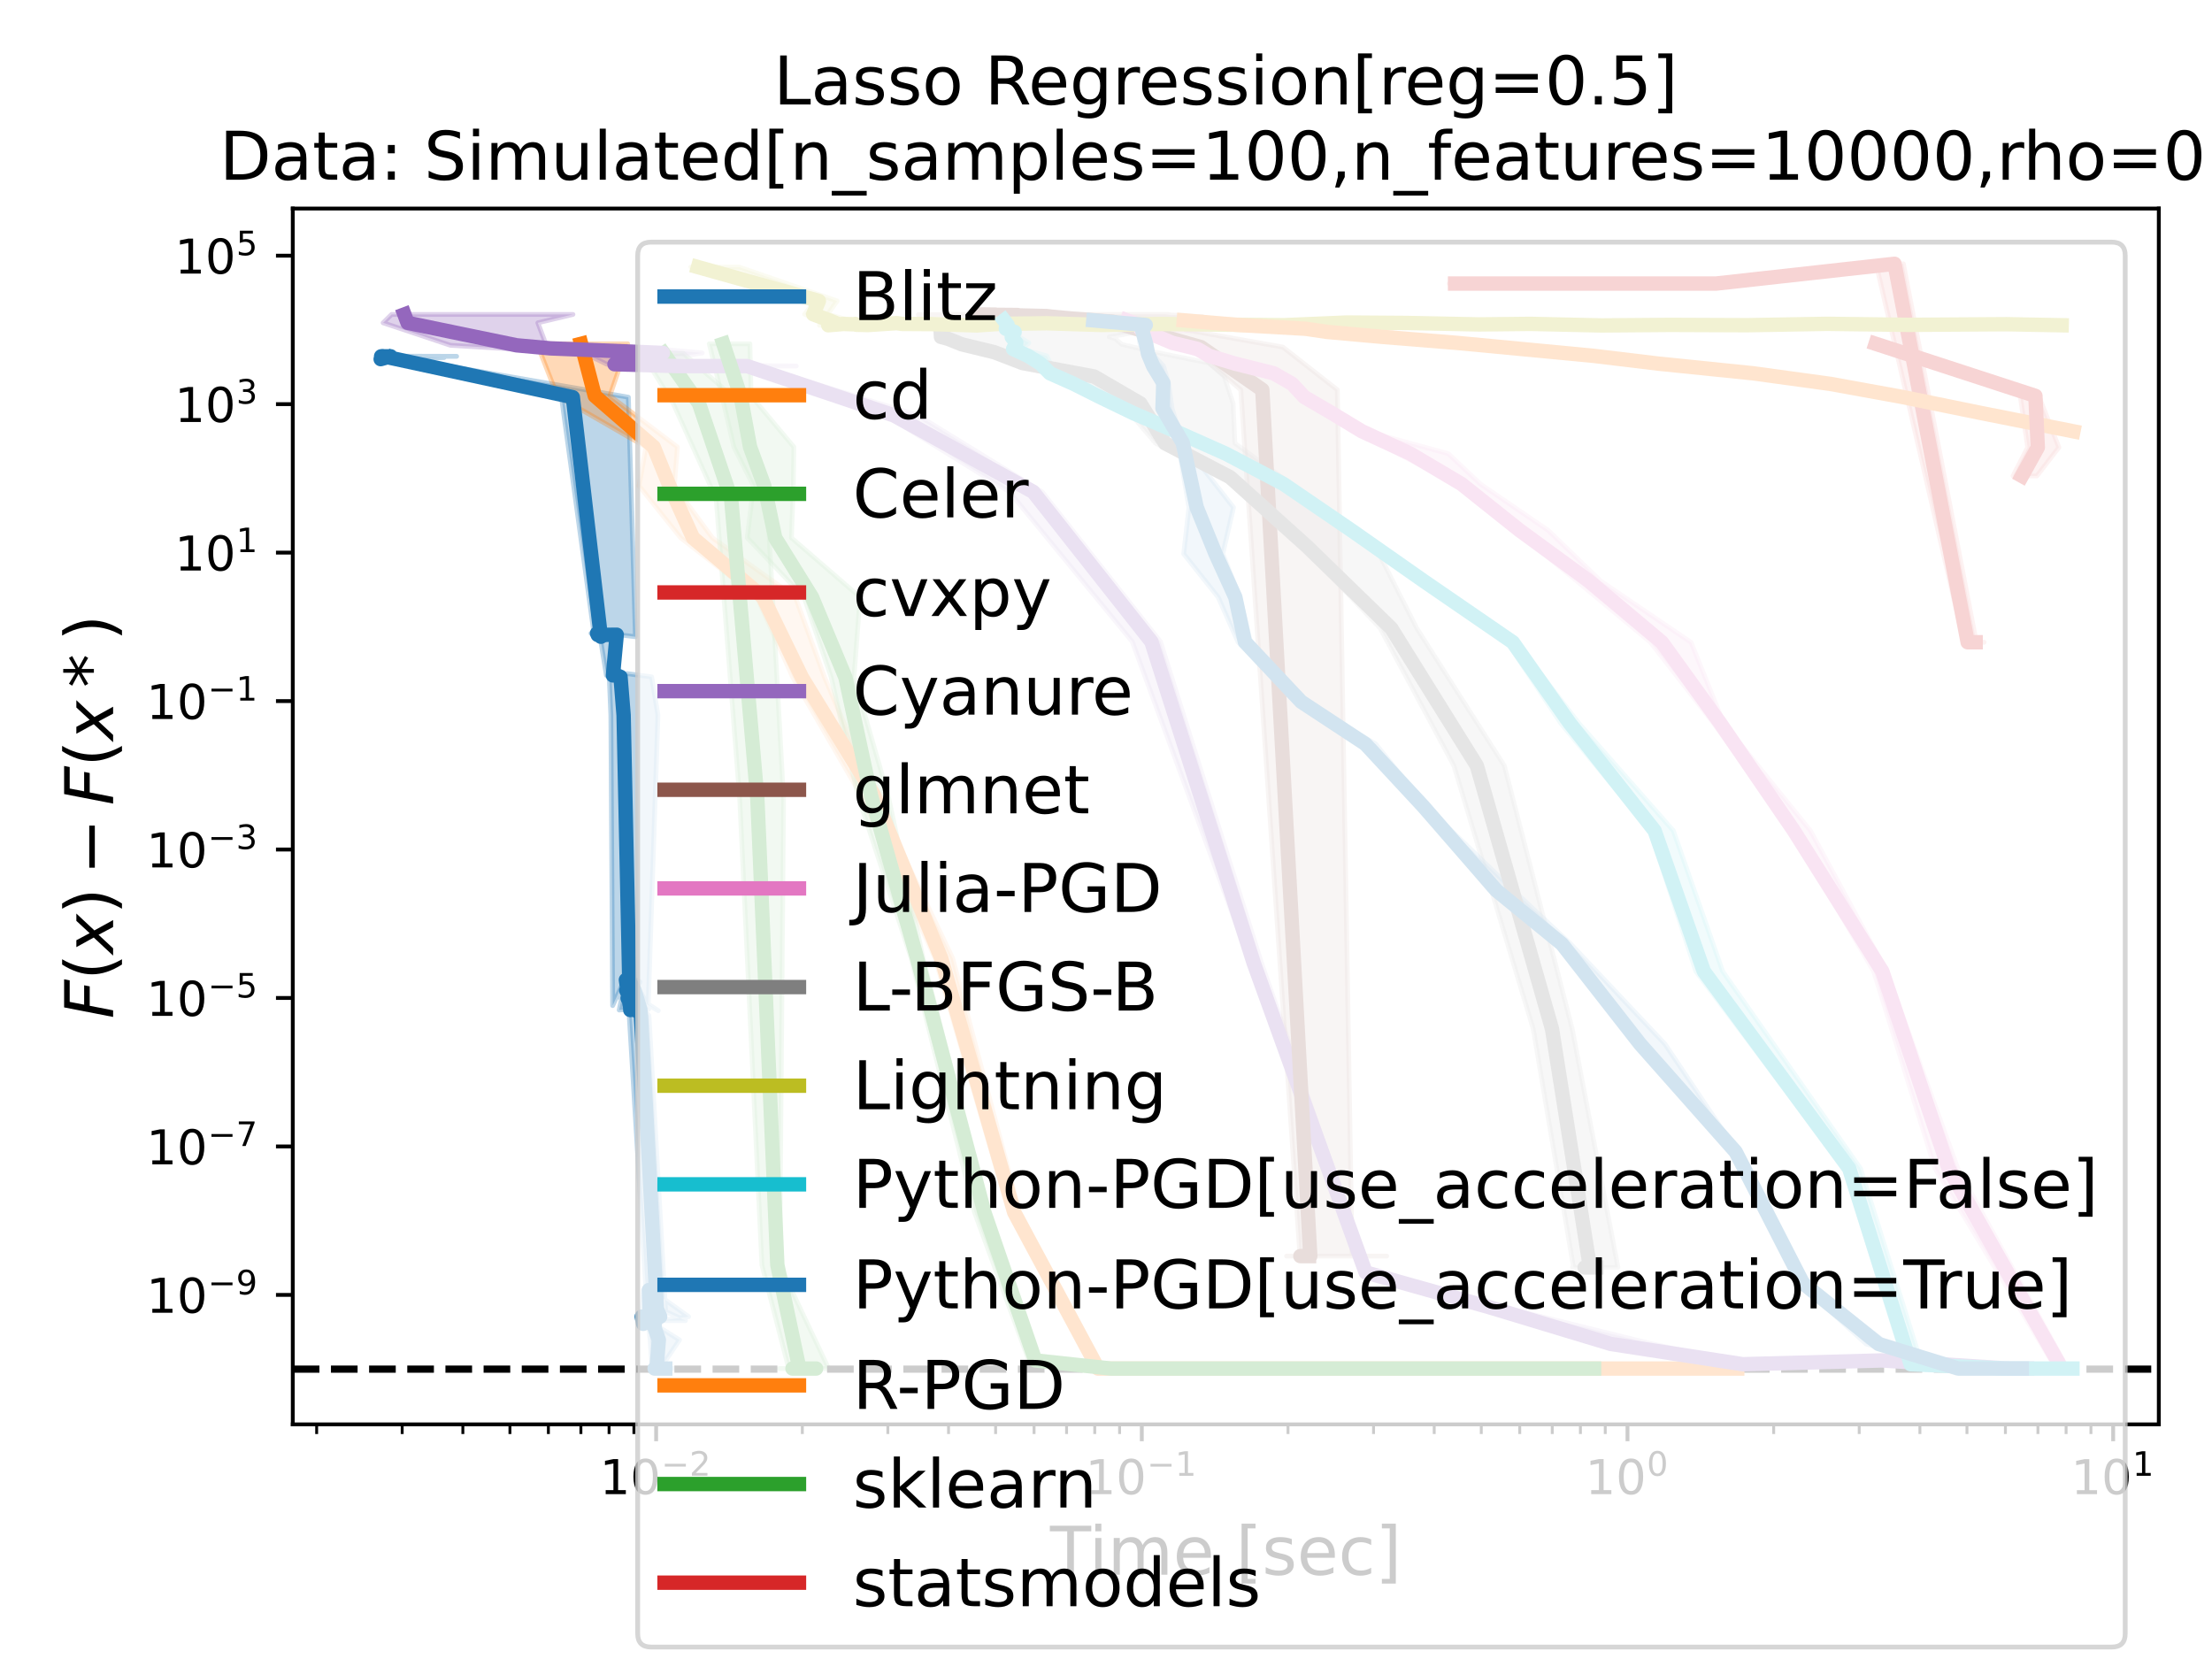 <?xml version="1.0" encoding="utf-8" standalone="no"?>
<!DOCTYPE svg PUBLIC "-//W3C//DTD SVG 1.1//EN"
  "http://www.w3.org/Graphics/SVG/1.1/DTD/svg11.dtd">
<!-- Created with matplotlib (https://matplotlib.org/) -->
<svg height="345.6pt" version="1.1" viewBox="0 0 460.8 345.6" width="460.8pt" xmlns="http://www.w3.org/2000/svg" xmlns:xlink="http://www.w3.org/1999/xlink">
 <defs>
  <style type="text/css">*{stroke-linecap:butt;stroke-linejoin:round;}</style>
 </defs>
 <g id="figure_1">
  <g id="patch_1">
   <path d="M 0 345.6 
L 460.8 345.6 
L 460.8 0 
L 0 0 
z
" style="fill:#ffffff;"/>
  </g>
  <g id="axes_1">
   <g id="patch_2">
    <path d="M 60.992 296.728 
L 449.719 296.728 
L 449.719 43.44 
L 60.992 43.44 
z
" style="fill:#ffffff;"/>
   </g>
   <g id="PolyCollection_1">
    <defs>
     <path d="M 143.01 -60.509 
L 136.556 -60.509 
L 136.405 -60.509 
L 134.866 -60.509 
L 136.693 -60.509 
L 136.811 -60.509 
L 135.847 -60.509 
L 135.441 -66.468 
L 135.184 -69.058 
L 135.12 -74.353 
L 133.725 -72.214 
L 134.079 -76.869 
L 133.707 -71.318 
L 135.432 -70.503 
L 133.455 -71.318 
L 133.339 -69.819 
L 134.905 -70.503 
L 134.236 -70.503 
L 134.835 -72.38 
L 131.08 -134.027 
L 131.558 -135.389 
L 131.271 -139.331 
L 130.661 -141.044 
L 130.433 -142.198 
L 128.992 -135.194 
L 131.284 -135.41 
L 129.281 -137.657 
L 131.613 -135.053 
L 129.856 -139.294 
L 132.187 -135.185 
L 130.08 -141.467 
L 127.629 -136.118 
L 127.255 -196.615 
L 126.923 -204.599 
L 126.576 -205.269 
L 126.327 -204.898 
L 124.941 -213.375 
L 124.204 -213.332 
L 123.32 -213.448 
L 124.147 -213.323 
L 124.531 -213.461 
L 125.422 -213.275 
L 123.108 -213.672 
L 123.831 -212.956 
L 116.967 -262.852 
L 79.086 -271.411 
L 78.868 -271.368 
L 80.6 -271.374 
L 79.25 -270.786 
L 78.661 -271.109 
L 92.505 -271.109 
L 92.505 -271.109 
L 80.991 -270.786 
L 81.989 -271.374 
L 95.122 -271.368 
L 81.512 -271.411 
L 130.902 -262.852 
L 132.373 -212.956 
L 126.489 -213.672 
L 128.568 -213.275 
L 127.649 -213.461 
L 124.589 -213.323 
L 126.698 -213.448 
L 126.826 -213.332 
L 128.505 -213.375 
L 128.808 -204.898 
L 130.65 -205.269 
L 135.748 -204.599 
L 137.062 -196.615 
L 135.032 -136.118 
L 131.963 -141.467 
L 133.066 -135.185 
L 130.666 -139.294 
L 137.136 -135.053 
L 132.733 -137.657 
L 135.169 -135.41 
L 132.042 -135.194 
L 131.106 -142.198 
L 133.325 -141.044 
L 132.244 -139.331 
L 134.029 -135.389 
L 135.184 -134.027 
L 138.661 -72.38 
L 142.787 -70.503 
L 136.713 -70.503 
L 134.926 -69.819 
L 134.093 -71.318 
L 137.812 -70.503 
L 143.45 -71.318 
L 135.713 -76.869 
L 137.444 -72.214 
L 137.744 -74.353 
L 137.417 -69.058 
L 141.552 -66.468 
L 137.533 -60.509 
L 137.461 -60.509 
L 138.475 -60.509 
L 137.752 -60.509 
L 139.153 -60.509 
L 143.01 -60.509 
z
" id="m4c9c364933" style="stroke:#1f77b4;stroke-opacity:0.3;"/>
    </defs>
    <g clip-path="url(#p25cebf7269)">
     <use style="fill:#1f77b4;fill-opacity:0.3;stroke:#1f77b4;stroke-opacity:0.3;" x="0" xlink:href="#m4c9c364933" y="345.6"/>
    </g>
   </g>
   <g id="PolyCollection_2">
    <defs>
     <path d="M 130.761 -273.983 
L 111.866 -273.983 
L 116.107 -263.134 
L 134.573 -252.483 
L 133.125 -244.383 
L 141.796 -233.561 
L 157.695 -221.191 
L 165.147 -204.482 
L 179.361 -179.947 
L 194.804 -145.969 
L 210.247 -93.003 
L 227.989 -60.509 
L 243.029 -60.509 
L 267.451 -60.509 
L 294.419 -60.509 
L 326.451 -60.509 
L 360.956 -60.509 
L 365.99 -60.509 
L 365.99 -60.509 
L 332.36 -60.509 
L 296.188 -60.509 
L 268.379 -60.509 
L 244.936 -60.509 
L 229.406 -60.509 
L 212.406 -93.003 
L 198.454 -145.969 
L 182.255 -179.947 
L 171.766 -204.482 
L 165.691 -221.191 
L 148.407 -233.561 
L 140.473 -244.383 
L 141.112 -252.483 
L 127.032 -263.134 
L 130.761 -273.983 
z
" id="mc78af4378d" style="stroke:#ff7f0e;stroke-opacity:0.3;"/>
    </defs>
    <g clip-path="url(#p25cebf7269)">
     <use style="fill:#ff7f0e;fill-opacity:0.3;stroke:#ff7f0e;stroke-opacity:0.3;" x="0" xlink:href="#mc78af4378d" y="345.6"/>
    </g>
   </g>
   <g id="PolyCollection_3">
    <defs>
     <path d="M 142.347 -271.991 
L 133.781 -271.991 
L 140.242 -261.538 
L 149.186 -241.756 
L 154.102 -179.116 
L 158.722 -82.088 
L 164.31 -60.509 
L 165.853 -60.509 
L 162.62 -60.509 
L 162.341 -60.509 
L 164.195 -60.509 
L 163.52 -60.509 
L 169.051 -60.509 
L 169.051 -60.509 
L 172.809 -60.509 
L 169.146 -60.509 
L 166.468 -60.509 
L 171.87 -60.509 
L 172.614 -60.509 
L 162.415 -82.088 
L 163.228 -179.116 
L 159.806 -241.756 
L 154.277 -261.538 
L 142.347 -271.991 
z
" id="ma31b112e2d" style="stroke:#2ca02c;stroke-opacity:0.3;"/>
    </defs>
    <g clip-path="url(#p25cebf7269)">
     <use style="fill:#2ca02c;fill-opacity:0.3;stroke:#2ca02c;stroke-opacity:0.3;" x="0" xlink:href="#ma31b112e2d" y="345.6"/>
    </g>
   </g>
   <g id="PolyCollection_4">
    <defs>
     <path d="M 348.818 -286.531 
L 301.91 -286.531 
L 318.398 -286.531 
L 332.045 -286.531 
L 356.773 -286.531 
L 390.823 -290.647 
L 409.133 -211.804 
L 409.687 -211.804 
L 409.657 -211.804 
L 413.33 -211.804 
L 413.33 -211.804 
L 413.263 -211.804 
L 411.704 -211.804 
L 396.5 -290.647 
L 358.744 -286.531 
L 334.367 -286.531 
L 322.395 -286.531 
L 348.818 -286.531 
z
" id="m806b433a94" style="stroke:#d62728;stroke-opacity:0.3;"/>
    </defs>
    <g clip-path="url(#p25cebf7269)">
     <use style="fill:#d62728;fill-opacity:0.3;stroke:#d62728;stroke-opacity:0.3;" x="0" xlink:href="#m806b433a94" y="345.6"/>
    </g>
   </g>
   <g id="PolyCollection_5">
    <defs>
     <path d="M 119.351 -280.102 
L 81.586 -280.102 
L 79.813 -278.351 
L 93.847 -273.668 
L 104.517 -273.031 
L 121.642 -272.073 
L 126.409 -269.727 
L 134.686 -269.345 
L 153.36 -269.345 
L 184.549 -259.075 
L 210.286 -243.133 
L 235.879 -211.918 
L 260.46 -145.052 
L 283.886 -80.531 
L 307.719 -73.297 
L 333.826 -65.627 
L 362.15 -61.406 
L 388.389 -62.197 
L 417.948 -60.509 
L 421.251 -60.509 
L 425.482 -60.509 
L 425.482 -60.509 
L 418.883 -60.509 
L 395.263 -62.197 
L 363.906 -61.406 
L 344.17 -65.627 
L 313.062 -73.297 
L 285.115 -80.531 
L 262.769 -145.052 
L 241.752 -211.918 
L 217.095 -243.133 
L 191.223 -259.075 
L 157.855 -269.345 
L 165.887 -269.345 
L 131.675 -269.727 
L 146.274 -272.073 
L 135.728 -273.031 
L 113.801 -273.668 
L 112.043 -278.351 
L 119.351 -280.102 
z
" id="m150e66e3e7" style="stroke:#9467bd;stroke-opacity:0.3;"/>
    </defs>
    <g clip-path="url(#p25cebf7269)">
     <use style="fill:#9467bd;fill-opacity:0.3;stroke:#9467bd;stroke-opacity:0.3;" x="0" xlink:href="#m150e66e3e7" y="345.6"/>
    </g>
   </g>
   <g id="PolyCollection_6">
    <defs>
     <path d="M 243.162 -280.102 
L 196.53 -280.102 
L 196.647 -280.061 
L 191.317 -280.061 
L 201.489 -280.021 
L 200.235 -279.981 
L 200.806 -279.904 
L 207.166 -279.756 
L 217.39 -279.631 
L 216.245 -279.249 
L 223.542 -278.586 
L 233.188 -276.875 
L 248.047 -273.293 
L 258.477 -264.393 
L 270.816 -83.932 
L 268.542 -83.932 
L 269.693 -83.932 
L 268.424 -83.932 
L 268.029 -83.932 
L 268.611 -83.932 
L 280.737 -83.932 
L 280.737 -83.932 
L 280.69 -83.932 
L 274.526 -83.932 
L 288.871 -83.932 
L 281.625 -83.932 
L 281.677 -83.932 
L 278.596 -264.393 
L 267.247 -273.293 
L 247.05 -276.875 
L 257.078 -278.586 
L 229.777 -279.249 
L 250.496 -279.631 
L 247.49 -279.756 
L 246.449 -279.904 
L 242.779 -279.981 
L 243.842 -280.021 
L 242.227 -280.061 
L 243.532 -280.061 
L 243.162 -280.102 
z
" id="m0feb612a70" style="stroke:#8c564b;stroke-opacity:0.3;"/>
    </defs>
    <g clip-path="url(#p25cebf7269)">
     <use style="fill:#8c564b;fill-opacity:0.3;stroke:#8c564b;stroke-opacity:0.3;" x="0" xlink:href="#m0feb612a70" y="345.6"/>
    </g>
   </g>
   <g id="PolyCollection_7">
    <defs>
     <path d="M 263.1 -278.858 
L 231.723 -278.858 
L 236.799 -277.894 
L 237.359 -277.112 
L 238.309 -276.458 
L 240.435 -275.4 
L 243.352 -274.165 
L 246.072 -272.904 
L 250.363 -271.463 
L 256.07 -269.839 
L 265.283 -267.843 
L 268.737 -265.624 
L 270.558 -262.913 
L 275.93 -259.539 
L 283.382 -255.748 
L 291.228 -251.096 
L 303.466 -244.774 
L 315.704 -235.101 
L 328.498 -224.542 
L 343.83 -211.792 
L 356.97 -194.909 
L 373.3 -172.549 
L 390.32 -143.245 
L 403.113 -102.181 
L 427.28 -62.197 
L 429.799 -62.197 
L 429.799 -62.197 
L 407.848 -102.181 
L 393.006 -143.245 
L 377.152 -172.549 
L 359.078 -194.909 
L 352.273 -211.792 
L 333.48 -224.542 
L 322.532 -235.101 
L 308.39 -244.774 
L 301.701 -251.096 
L 284.668 -255.748 
L 278.973 -259.539 
L 272.959 -262.913 
L 269.768 -265.624 
L 265.541 -267.843 
L 259.118 -269.839 
L 252.93 -271.463 
L 252.569 -272.904 
L 247.55 -274.165 
L 245.28 -275.4 
L 241.796 -276.458 
L 254.175 -277.112 
L 258.593 -277.894 
L 263.1 -278.858 
z
" id="m8efd2c4f97" style="stroke:#e377c2;stroke-opacity:0.3;"/>
    </defs>
    <g clip-path="url(#p25cebf7269)">
     <use style="fill:#e377c2;fill-opacity:0.3;stroke:#e377c2;stroke-opacity:0.3;" x="0" xlink:href="#m8efd2c4f97" y="345.6"/>
    </g>
   </g>
   <g id="PolyCollection_8">
    <defs>
     <path d="M 244.277 -277.727 
L 194.207 -277.727 
L 195.839 -275.415 
L 196.253 -275.048 
L 199.715 -273.863 
L 203.355 -272.244 
L 211.696 -269.959 
L 222.181 -267.181 
L 233.71 -261.554 
L 240.73 -253.262 
L 254.877 -246.194 
L 271.398 -231.832 
L 287.508 -214.73 
L 302.873 -186.087 
L 319.407 -131.233 
L 327.794 -81.566 
L 329.42 -81.566 
L 327.571 -81.566 
L 328.897 -81.566 
L 329.159 -81.566 
L 330.591 -81.566 
L 333.369 -81.566 
L 333.369 -81.566 
L 333.094 -81.566 
L 330.762 -81.566 
L 331.766 -81.566 
L 336.697 -81.566 
L 337.055 -81.566 
L 327.525 -131.233 
L 313.383 -186.087 
L 295.13 -214.73 
L 286.443 -231.832 
L 266.977 -246.194 
L 257.241 -253.262 
L 256.875 -261.554 
L 255.029 -267.181 
L 251.845 -269.959 
L 240.665 -272.244 
L 233.673 -273.863 
L 232.333 -275.048 
L 231.072 -275.415 
L 244.277 -277.727 
z
" id="me80c33696e" style="stroke:#7f7f7f;stroke-opacity:0.3;"/>
    </defs>
    <g clip-path="url(#p25cebf7269)">
     <use style="fill:#7f7f7f;fill-opacity:0.3;stroke:#7f7f7f;stroke-opacity:0.3;" x="0" xlink:href="#me80c33696e" y="345.6"/>
    </g>
   </g>
   <g id="PolyCollection_9">
    <defs>
     <path d="M 153.996 -289.958 
L 143.91 -289.958 
L 169.675 -282.903 
L 167.63 -280.132 
L 171.071 -278.868 
L 172.652 -278.09 
L 170.713 -277.846 
L 171.263 -278.109 
L 175.679 -278.048 
L 175.693 -278.115 
L 174.592 -277.947 
L 179.469 -277.89 
L 184.19 -278.286 
L 187.646 -278.121 
L 191.979 -278.084 
L 202.321 -277.811 
L 206.355 -278.134 
L 213.719 -278.258 
L 225.739 -277.899 
L 241.079 -278.111 
L 253.565 -277.967 
L 267.092 -277.855 
L 280.136 -278.411 
L 292.27 -278.323 
L 307.671 -278.017 
L 318.262 -278.132 
L 331.179 -277.807 
L 346.702 -277.92 
L 358.479 -277.855 
L 377.633 -278.142 
L 394.956 -277.93 
L 414.78 -278.06 
L 429.483 -277.844 
L 429.483 -277.844 
L 429.483 -277.844 
L 424.126 -278.06 
L 401.171 -277.93 
L 381.25 -278.142 
L 365.317 -277.855 
L 348.801 -277.92 
L 334.042 -277.807 
L 319.839 -278.132 
L 308.713 -278.017 
L 294.396 -278.323 
L 283.719 -278.411 
L 268.53 -277.855 
L 257.084 -277.967 
L 242.2 -278.111 
L 230.494 -277.899 
L 220.565 -278.258 
L 210.177 -278.134 
L 204.468 -277.811 
L 195.467 -278.084 
L 190.784 -278.121 
L 188.551 -278.286 
L 184.64 -277.89 
L 178.958 -277.947 
L 179.98 -278.115 
L 182.641 -278.048 
L 178.968 -278.109 
L 173.008 -277.846 
L 178.512 -278.09 
L 177.055 -278.868 
L 172.399 -280.132 
L 174.4 -282.903 
L 153.996 -289.958 
z
" id="md27dd33003" style="stroke:#bcbd22;stroke-opacity:0.3;"/>
    </defs>
    <g clip-path="url(#p25cebf7269)">
     <use style="fill:#bcbd22;fill-opacity:0.3;stroke:#bcbd22;stroke-opacity:0.3;" x="0" xlink:href="#md27dd33003" y="345.6"/>
    </g>
   </g>
   <g id="PolyCollection_10">
    <defs>
     <path d="M 210.88 -278.858 
L 208.738 -278.858 
L 209.061 -277.894 
L 209.153 -277.112 
L 209.879 -276.458 
L 210.267 -275.4 
L 210.877 -274.165 
L 210.257 -272.904 
L 212.472 -271.463 
L 215.541 -269.839 
L 218.564 -267.843 
L 222.613 -265.624 
L 227.948 -262.913 
L 235.534 -259.539 
L 244.191 -255.748 
L 254.598 -251.096 
L 267.317 -244.774 
L 281.062 -235.101 
L 296.142 -224.542 
L 313.986 -211.792 
L 325.161 -194.909 
L 343.755 -172.549 
L 353.28 -143.245 
L 384.278 -102.181 
L 396.854 -61.406 
L 413.822 -60.509 
L 431.724 -60.509 
L 431.724 -60.509 
L 431.724 -60.509 
L 419.828 -60.509 
L 400.309 -61.406 
L 387.574 -102.181 
L 358.865 -143.245 
L 348.587 -172.549 
L 328.924 -194.909 
L 315.865 -211.792 
L 297.46 -224.542 
L 282.06 -235.101 
L 268.431 -244.774 
L 256.813 -251.096 
L 245.405 -255.748 
L 236.478 -259.539 
L 230.289 -262.913 
L 226.483 -265.624 
L 219.679 -267.843 
L 218.858 -269.839 
L 218.073 -271.463 
L 212.846 -272.904 
L 214.331 -274.165 
L 212.34 -275.4 
L 212.408 -276.458 
L 209.833 -277.112 
L 211.049 -277.894 
L 210.88 -278.858 
z
" id="m555395a6d7" style="stroke:#17becf;stroke-opacity:0.3;"/>
    </defs>
    <g clip-path="url(#p25cebf7269)">
     <use style="fill:#17becf;fill-opacity:0.3;stroke:#17becf;stroke-opacity:0.3;" x="0" xlink:href="#m555395a6d7" y="345.6"/>
    </g>
   </g>
   <g id="PolyCollection_11">
    <defs>
     <path d="M 230.574 -278.858 
L 221.063 -278.858 
L 232.661 -277.894 
L 236.68 -276.9 
L 237.3 -275.937 
L 237.412 -274.165 
L 238.467 -271.88 
L 239.679 -269.334 
L 241.321 -265.823 
L 241.559 -260.556 
L 245.38 -253.352 
L 247.682 -239.899 
L 246.589 -230.228 
L 253.775 -221.182 
L 257.896 -211.875 
L 269.845 -199.412 
L 283.698 -190.619 
L 295.831 -177.591 
L 310.329 -160.101 
L 324.795 -148.956 
L 341.519 -128.104 
L 360.838 -105.65 
L 374.842 -78.3 
L 388.748 -65.627 
L 406.309 -60.509 
L 420.998 -60.509 
L 423.804 -60.509 
L 423.804 -60.509 
L 411.608 -60.509 
L 393.183 -65.627 
L 376.745 -78.3 
L 361.899 -105.65 
L 346.845 -128.104 
L 327.199 -148.956 
L 315.321 -160.101 
L 297.086 -177.591 
L 286.57 -190.619 
L 271.448 -199.412 
L 260.502 -211.875 
L 258.248 -221.182 
L 254.731 -230.228 
L 256.959 -239.899 
L 246.437 -253.352 
L 244.159 -260.556 
L 243.436 -265.823 
L 242.389 -269.334 
L 240.079 -271.88 
L 239.811 -274.165 
L 238.374 -275.937 
L 239.341 -276.9 
L 240.233 -277.894 
L 230.574 -278.858 
z
" id="m2a0576aabe" style="stroke:#1f77b4;stroke-opacity:0.3;"/>
    </defs>
    <g clip-path="url(#p25cebf7269)">
     <use style="fill:#1f77b4;fill-opacity:0.3;stroke:#1f77b4;stroke-opacity:0.3;" x="0" xlink:href="#m2a0576aabe" y="345.6"/>
    </g>
   </g>
   <g id="PolyCollection_12">
    <defs>
     <path d="M 256.128 -278.858 
L 243.152 -278.858 
L 257.866 -277.894 
L 267.077 -277.112 
L 272.442 -276.458 
L 287.749 -275.4 
L 301.797 -274.165 
L 315.448 -272.904 
L 330.148 -271.463 
L 345.335 -269.839 
L 363.019 -267.843 
L 379.692 -265.624 
L 395.868 -262.913 
L 412.385 -259.539 
L 431.799 -255.748 
L 432.05 -255.748 
L 432.05 -255.748 
L 413.865 -259.539 
L 398.114 -262.913 
L 382.704 -265.624 
L 365.877 -267.843 
L 347.067 -269.839 
L 335.039 -271.463 
L 318.109 -272.904 
L 305.631 -274.165 
L 289.041 -275.4 
L 290.018 -276.458 
L 273.403 -277.112 
L 264.014 -277.894 
L 256.128 -278.858 
z
" id="m924039e255" style="stroke:#ff7f0e;stroke-opacity:0.3;"/>
    </defs>
    <g clip-path="url(#p25cebf7269)">
     <use style="fill:#ff7f0e;fill-opacity:0.3;stroke:#ff7f0e;stroke-opacity:0.3;" x="0" xlink:href="#m924039e255" y="345.6"/>
    </g>
   </g>
   <g id="PolyCollection_13">
    <defs>
     <path d="M 156.224 -273.983 
L 147.754 -273.983 
L 150.39 -263.134 
L 152.875 -252.483 
L 156.962 -244.383 
L 155.655 -233.561 
L 167.487 -221.191 
L 173.168 -204.482 
L 178.701 -179.947 
L 189.813 -145.969 
L 203.026 -93.003 
L 214.322 -62.197 
L 230.658 -60.509 
L 245.73 -60.509 
L 269.435 -60.509 
L 295.38 -60.509 
L 329.108 -60.509 
L 335.665 -60.509 
L 335.665 -60.509 
L 300.604 -60.509 
L 270.287 -60.509 
L 248.308 -60.509 
L 235.107 -60.509 
L 215.838 -62.197 
L 205.738 -93.003 
L 192.302 -145.969 
L 184.993 -179.947 
L 177.892 -204.482 
L 179.169 -221.191 
L 164.867 -233.561 
L 165.263 -244.383 
L 165.374 -252.483 
L 156.459 -263.134 
L 156.224 -273.983 
z
" id="m86750b58fd" style="stroke:#2ca02c;stroke-opacity:0.3;"/>
    </defs>
    <g clip-path="url(#p25cebf7269)">
     <use style="fill:#2ca02c;fill-opacity:0.3;stroke:#2ca02c;stroke-opacity:0.3;" x="0" xlink:href="#m86750b58fd" y="345.6"/>
    </g>
   </g>
   <g id="PolyCollection_14">
    <defs>
     <path d="M 393.231 -273.983 
L 390.083 -273.983 
L 420.853 -263.134 
L 422.407 -252.399 
L 419.35 -246.456 
L 424.319 -246.456 
L 424.319 -246.456 
L 428.897 -252.399 
L 424.703 -263.134 
L 393.231 -273.983 
z
" id="m5c375580e5" style="stroke:#d62728;stroke-opacity:0.3;"/>
    </defs>
    <g clip-path="url(#p25cebf7269)">
     <use style="fill:#d62728;fill-opacity:0.3;stroke:#d62728;stroke-opacity:0.3;" x="0" xlink:href="#m5c375580e5" y="345.6"/>
    </g>
   </g>
   <g id="matplotlib.axis_1">
    <g id="xtick_1">
     <g id="line2d_1">
      <defs>
       <path d="M 0 0 
L 0 3.5 
" id="m5be426f1a9" style="stroke:#000000;stroke-width:0.8;"/>
      </defs>
      <g>
       <use style="stroke:#000000;stroke-width:0.8;" x="136.684" xlink:href="#m5be426f1a9" y="296.728"/>
      </g>
     </g>
     <g id="text_1">
      <!-- $\mathdefault{10^{-2}}$ -->
      <g transform="translate(124.934 311.326)scale(0.1 -0.1)">
       <defs>
        <path d="M 12.406 8.297 
L 28.516 8.297 
L 28.516 63.922 
L 10.984 60.406 
L 10.984 69.391 
L 28.422 72.906 
L 38.281 72.906 
L 38.281 8.297 
L 54.391 8.297 
L 54.391 0 
L 12.406 0 
z
" id="DejaVuSans-49"/>
        <path d="M 31.781 66.406 
Q 24.172 66.406 20.328 58.906 
Q 16.5 51.422 16.5 36.375 
Q 16.5 21.391 20.328 13.891 
Q 24.172 6.391 31.781 6.391 
Q 39.453 6.391 43.281 13.891 
Q 47.125 21.391 47.125 36.375 
Q 47.125 51.422 43.281 58.906 
Q 39.453 66.406 31.781 66.406 
z
M 31.781 74.219 
Q 44.047 74.219 50.516 64.516 
Q 56.984 54.828 56.984 36.375 
Q 56.984 17.969 50.516 8.266 
Q 44.047 -1.422 31.781 -1.422 
Q 19.531 -1.422 13.062 8.266 
Q 6.594 17.969 6.594 36.375 
Q 6.594 54.828 13.062 64.516 
Q 19.531 74.219 31.781 74.219 
z
" id="DejaVuSans-48"/>
        <path d="M 10.594 35.5 
L 73.188 35.5 
L 73.188 27.203 
L 10.594 27.203 
z
" id="DejaVuSans-8722"/>
        <path d="M 19.188 8.297 
L 53.609 8.297 
L 53.609 0 
L 7.328 0 
L 7.328 8.297 
Q 12.938 14.109 22.625 23.891 
Q 32.328 33.688 34.812 36.531 
Q 39.547 41.844 41.422 45.531 
Q 43.312 49.219 43.312 52.781 
Q 43.312 58.594 39.234 62.25 
Q 35.156 65.922 28.609 65.922 
Q 23.969 65.922 18.812 64.312 
Q 13.672 62.703 7.812 59.422 
L 7.812 69.391 
Q 13.766 71.781 18.938 73 
Q 24.125 74.219 28.422 74.219 
Q 39.75 74.219 46.484 68.547 
Q 53.219 62.891 53.219 53.422 
Q 53.219 48.922 51.531 44.891 
Q 49.859 40.875 45.406 35.406 
Q 44.188 33.984 37.641 27.219 
Q 31.109 20.453 19.188 8.297 
z
" id="DejaVuSans-50"/>
       </defs>
       <use transform="translate(0 0.766)" xlink:href="#DejaVuSans-49"/>
       <use transform="translate(63.623 0.766)" xlink:href="#DejaVuSans-48"/>
       <use transform="translate(128.203 39.047)scale(0.7)" xlink:href="#DejaVuSans-8722"/>
       <use transform="translate(186.855 39.047)scale(0.7)" xlink:href="#DejaVuSans-50"/>
      </g>
     </g>
    </g>
    <g id="xtick_2">
     <g id="line2d_2">
      <g>
       <use style="stroke:#000000;stroke-width:0.8;" x="237.859" xlink:href="#m5be426f1a9" y="296.728"/>
      </g>
     </g>
     <g id="text_2">
      <!-- $\mathdefault{10^{-1}}$ -->
      <g transform="translate(226.109 311.326)scale(0.1 -0.1)">
       <use transform="translate(0 0.684)" xlink:href="#DejaVuSans-49"/>
       <use transform="translate(63.623 0.684)" xlink:href="#DejaVuSans-48"/>
       <use transform="translate(128.203 38.966)scale(0.7)" xlink:href="#DejaVuSans-8722"/>
       <use transform="translate(186.855 38.966)scale(0.7)" xlink:href="#DejaVuSans-49"/>
      </g>
     </g>
    </g>
    <g id="xtick_3">
     <g id="line2d_3">
      <g>
       <use style="stroke:#000000;stroke-width:0.8;" x="339.035" xlink:href="#m5be426f1a9" y="296.728"/>
      </g>
     </g>
     <g id="text_3">
      <!-- $\mathdefault{10^{0}}$ -->
      <g transform="translate(330.235 311.326)scale(0.1 -0.1)">
       <use transform="translate(0 0.766)" xlink:href="#DejaVuSans-49"/>
       <use transform="translate(63.623 0.766)" xlink:href="#DejaVuSans-48"/>
       <use transform="translate(128.203 39.047)scale(0.7)" xlink:href="#DejaVuSans-48"/>
      </g>
     </g>
    </g>
    <g id="xtick_4">
     <g id="line2d_4">
      <g>
       <use style="stroke:#000000;stroke-width:0.8;" x="440.211" xlink:href="#m5be426f1a9" y="296.728"/>
      </g>
     </g>
     <g id="text_4">
      <!-- $\mathdefault{10^{1}}$ -->
      <g transform="translate(431.411 311.326)scale(0.1 -0.1)">
       <use transform="translate(0 0.684)" xlink:href="#DejaVuSans-49"/>
       <use transform="translate(63.623 0.684)" xlink:href="#DejaVuSans-48"/>
       <use transform="translate(128.203 38.966)scale(0.7)" xlink:href="#DejaVuSans-49"/>
      </g>
     </g>
    </g>
    <g id="xtick_5">
     <g id="line2d_5">
      <defs>
       <path d="M 0 0 
L 0 2 
" id="mfafbfaa1b1" style="stroke:#000000;stroke-width:0.6;"/>
      </defs>
      <g>
       <use style="stroke:#000000;stroke-width:0.6;" x="65.965" xlink:href="#mfafbfaa1b1" y="296.728"/>
      </g>
     </g>
    </g>
    <g id="xtick_6">
     <g id="line2d_6">
      <g>
       <use style="stroke:#000000;stroke-width:0.6;" x="83.781" xlink:href="#mfafbfaa1b1" y="296.728"/>
      </g>
     </g>
    </g>
    <g id="xtick_7">
     <g id="line2d_7">
      <g>
       <use style="stroke:#000000;stroke-width:0.6;" x="96.422" xlink:href="#mfafbfaa1b1" y="296.728"/>
      </g>
     </g>
    </g>
    <g id="xtick_8">
     <g id="line2d_8">
      <g>
       <use style="stroke:#000000;stroke-width:0.6;" x="106.227" xlink:href="#mfafbfaa1b1" y="296.728"/>
      </g>
     </g>
    </g>
    <g id="xtick_9">
     <g id="line2d_9">
      <g>
       <use style="stroke:#000000;stroke-width:0.6;" x="114.238" xlink:href="#mfafbfaa1b1" y="296.728"/>
      </g>
     </g>
    </g>
    <g id="xtick_10">
     <g id="line2d_10">
      <g>
       <use style="stroke:#000000;stroke-width:0.6;" x="121.012" xlink:href="#mfafbfaa1b1" y="296.728"/>
      </g>
     </g>
    </g>
    <g id="xtick_11">
     <g id="line2d_11">
      <g>
       <use style="stroke:#000000;stroke-width:0.6;" x="126.879" xlink:href="#mfafbfaa1b1" y="296.728"/>
      </g>
     </g>
    </g>
    <g id="xtick_12">
     <g id="line2d_12">
      <g>
       <use style="stroke:#000000;stroke-width:0.6;" x="132.054" xlink:href="#mfafbfaa1b1" y="296.728"/>
      </g>
     </g>
    </g>
    <g id="xtick_13">
     <g id="line2d_13">
      <g>
       <use style="stroke:#000000;stroke-width:0.6;" x="167.141" xlink:href="#mfafbfaa1b1" y="296.728"/>
      </g>
     </g>
    </g>
    <g id="xtick_14">
     <g id="line2d_14">
      <g>
       <use style="stroke:#000000;stroke-width:0.6;" x="184.957" xlink:href="#mfafbfaa1b1" y="296.728"/>
      </g>
     </g>
    </g>
    <g id="xtick_15">
     <g id="line2d_15">
      <g>
       <use style="stroke:#000000;stroke-width:0.6;" x="197.598" xlink:href="#mfafbfaa1b1" y="296.728"/>
      </g>
     </g>
    </g>
    <g id="xtick_16">
     <g id="line2d_16">
      <g>
       <use style="stroke:#000000;stroke-width:0.6;" x="207.403" xlink:href="#mfafbfaa1b1" y="296.728"/>
      </g>
     </g>
    </g>
    <g id="xtick_17">
     <g id="line2d_17">
      <g>
       <use style="stroke:#000000;stroke-width:0.6;" x="215.414" xlink:href="#mfafbfaa1b1" y="296.728"/>
      </g>
     </g>
    </g>
    <g id="xtick_18">
     <g id="line2d_18">
      <g>
       <use style="stroke:#000000;stroke-width:0.6;" x="222.187" xlink:href="#mfafbfaa1b1" y="296.728"/>
      </g>
     </g>
    </g>
    <g id="xtick_19">
     <g id="line2d_19">
      <g>
       <use style="stroke:#000000;stroke-width:0.6;" x="228.055" xlink:href="#mfafbfaa1b1" y="296.728"/>
      </g>
     </g>
    </g>
    <g id="xtick_20">
     <g id="line2d_20">
      <g>
       <use style="stroke:#000000;stroke-width:0.6;" x="233.23" xlink:href="#mfafbfaa1b1" y="296.728"/>
      </g>
     </g>
    </g>
    <g id="xtick_21">
     <g id="line2d_21">
      <g>
       <use style="stroke:#000000;stroke-width:0.6;" x="268.316" xlink:href="#mfafbfaa1b1" y="296.728"/>
      </g>
     </g>
    </g>
    <g id="xtick_22">
     <g id="line2d_22">
      <g>
       <use style="stroke:#000000;stroke-width:0.6;" x="286.132" xlink:href="#mfafbfaa1b1" y="296.728"/>
      </g>
     </g>
    </g>
    <g id="xtick_23">
     <g id="line2d_23">
      <g>
       <use style="stroke:#000000;stroke-width:0.6;" x="298.773" xlink:href="#mfafbfaa1b1" y="296.728"/>
      </g>
     </g>
    </g>
    <g id="xtick_24">
     <g id="line2d_24">
      <g>
       <use style="stroke:#000000;stroke-width:0.6;" x="308.578" xlink:href="#mfafbfaa1b1" y="296.728"/>
      </g>
     </g>
    </g>
    <g id="xtick_25">
     <g id="line2d_25">
      <g>
       <use style="stroke:#000000;stroke-width:0.6;" x="316.589" xlink:href="#mfafbfaa1b1" y="296.728"/>
      </g>
     </g>
    </g>
    <g id="xtick_26">
     <g id="line2d_26">
      <g>
       <use style="stroke:#000000;stroke-width:0.6;" x="323.363" xlink:href="#mfafbfaa1b1" y="296.728"/>
      </g>
     </g>
    </g>
    <g id="xtick_27">
     <g id="line2d_27">
      <g>
       <use style="stroke:#000000;stroke-width:0.6;" x="329.23" xlink:href="#mfafbfaa1b1" y="296.728"/>
      </g>
     </g>
    </g>
    <g id="xtick_28">
     <g id="line2d_28">
      <g>
       <use style="stroke:#000000;stroke-width:0.6;" x="334.405" xlink:href="#mfafbfaa1b1" y="296.728"/>
      </g>
     </g>
    </g>
    <g id="xtick_29">
     <g id="line2d_29">
      <g>
       <use style="stroke:#000000;stroke-width:0.6;" x="369.492" xlink:href="#mfafbfaa1b1" y="296.728"/>
      </g>
     </g>
    </g>
    <g id="xtick_30">
     <g id="line2d_30">
      <g>
       <use style="stroke:#000000;stroke-width:0.6;" x="387.308" xlink:href="#mfafbfaa1b1" y="296.728"/>
      </g>
     </g>
    </g>
    <g id="xtick_31">
     <g id="line2d_31">
      <g>
       <use style="stroke:#000000;stroke-width:0.6;" x="399.949" xlink:href="#mfafbfaa1b1" y="296.728"/>
      </g>
     </g>
    </g>
    <g id="xtick_32">
     <g id="line2d_32">
      <g>
       <use style="stroke:#000000;stroke-width:0.6;" x="409.754" xlink:href="#mfafbfaa1b1" y="296.728"/>
      </g>
     </g>
    </g>
    <g id="xtick_33">
     <g id="line2d_33">
      <g>
       <use style="stroke:#000000;stroke-width:0.6;" x="417.765" xlink:href="#mfafbfaa1b1" y="296.728"/>
      </g>
     </g>
    </g>
    <g id="xtick_34">
     <g id="line2d_34">
      <g>
       <use style="stroke:#000000;stroke-width:0.6;" x="424.538" xlink:href="#mfafbfaa1b1" y="296.728"/>
      </g>
     </g>
    </g>
    <g id="xtick_35">
     <g id="line2d_35">
      <g>
       <use style="stroke:#000000;stroke-width:0.6;" x="430.406" xlink:href="#mfafbfaa1b1" y="296.728"/>
      </g>
     </g>
    </g>
    <g id="xtick_36">
     <g id="line2d_36">
      <g>
       <use style="stroke:#000000;stroke-width:0.6;" x="435.581" xlink:href="#mfafbfaa1b1" y="296.728"/>
      </g>
     </g>
    </g>
    <g id="text_5">
     <!-- Time [sec] -->
     <g transform="translate(218.739 328.044)scale(0.14 -0.14)">
      <defs>
       <path d="M -0.297 72.906 
L 61.375 72.906 
L 61.375 64.594 
L 35.5 64.594 
L 35.5 0 
L 25.594 0 
L 25.594 64.594 
L -0.297 64.594 
z
" id="DejaVuSans-84"/>
       <path d="M 9.422 54.688 
L 18.406 54.688 
L 18.406 0 
L 9.422 0 
z
M 9.422 75.984 
L 18.406 75.984 
L 18.406 64.594 
L 9.422 64.594 
z
" id="DejaVuSans-105"/>
       <path d="M 52 44.188 
Q 55.375 50.25 60.062 53.125 
Q 64.75 56 71.094 56 
Q 79.641 56 84.281 50.016 
Q 88.922 44.047 88.922 33.016 
L 88.922 0 
L 79.891 0 
L 79.891 32.719 
Q 79.891 40.578 77.094 44.375 
Q 74.312 48.188 68.609 48.188 
Q 61.625 48.188 57.562 43.547 
Q 53.516 38.922 53.516 30.906 
L 53.516 0 
L 44.484 0 
L 44.484 32.719 
Q 44.484 40.625 41.703 44.406 
Q 38.922 48.188 33.109 48.188 
Q 26.219 48.188 22.156 43.531 
Q 18.109 38.875 18.109 30.906 
L 18.109 0 
L 9.078 0 
L 9.078 54.688 
L 18.109 54.688 
L 18.109 46.188 
Q 21.188 51.219 25.484 53.609 
Q 29.781 56 35.688 56 
Q 41.656 56 45.828 52.969 
Q 50 49.953 52 44.188 
z
" id="DejaVuSans-109"/>
       <path d="M 56.203 29.594 
L 56.203 25.203 
L 14.891 25.203 
Q 15.484 15.922 20.484 11.062 
Q 25.484 6.203 34.422 6.203 
Q 39.594 6.203 44.453 7.469 
Q 49.312 8.734 54.109 11.281 
L 54.109 2.781 
Q 49.266 0.734 44.188 -0.344 
Q 39.109 -1.422 33.891 -1.422 
Q 20.797 -1.422 13.156 6.188 
Q 5.516 13.812 5.516 26.812 
Q 5.516 40.234 12.766 48.109 
Q 20.016 56 32.328 56 
Q 43.359 56 49.781 48.891 
Q 56.203 41.797 56.203 29.594 
z
M 47.219 32.234 
Q 47.125 39.594 43.094 43.984 
Q 39.062 48.391 32.422 48.391 
Q 24.906 48.391 20.391 44.141 
Q 15.875 39.891 15.188 32.172 
z
" id="DejaVuSans-101"/>
       <path id="DejaVuSans-32"/>
       <path d="M 8.594 75.984 
L 29.297 75.984 
L 29.297 69 
L 17.578 69 
L 17.578 -6.203 
L 29.297 -6.203 
L 29.297 -13.188 
L 8.594 -13.188 
z
" id="DejaVuSans-91"/>
       <path d="M 44.281 53.078 
L 44.281 44.578 
Q 40.484 46.531 36.375 47.5 
Q 32.281 48.484 27.875 48.484 
Q 21.188 48.484 17.844 46.438 
Q 14.5 44.391 14.5 40.281 
Q 14.5 37.156 16.891 35.375 
Q 19.281 33.594 26.516 31.984 
L 29.594 31.297 
Q 39.156 29.25 43.188 25.516 
Q 47.219 21.781 47.219 15.094 
Q 47.219 7.469 41.188 3.016 
Q 35.156 -1.422 24.609 -1.422 
Q 20.219 -1.422 15.453 -0.562 
Q 10.688 0.297 5.422 2 
L 5.422 11.281 
Q 10.406 8.688 15.234 7.391 
Q 20.062 6.109 24.812 6.109 
Q 31.156 6.109 34.562 8.281 
Q 37.984 10.453 37.984 14.406 
Q 37.984 18.062 35.516 20.016 
Q 33.062 21.969 24.703 23.781 
L 21.578 24.516 
Q 13.234 26.266 9.516 29.906 
Q 5.812 33.547 5.812 39.891 
Q 5.812 47.609 11.281 51.797 
Q 16.75 56 26.812 56 
Q 31.781 56 36.172 55.266 
Q 40.578 54.547 44.281 53.078 
z
" id="DejaVuSans-115"/>
       <path d="M 48.781 52.594 
L 48.781 44.188 
Q 44.969 46.297 41.141 47.344 
Q 37.312 48.391 33.406 48.391 
Q 24.656 48.391 19.812 42.844 
Q 14.984 37.312 14.984 27.297 
Q 14.984 17.281 19.812 11.734 
Q 24.656 6.203 33.406 6.203 
Q 37.312 6.203 41.141 7.25 
Q 44.969 8.297 48.781 10.406 
L 48.781 2.094 
Q 45.016 0.344 40.984 -0.531 
Q 36.969 -1.422 32.422 -1.422 
Q 20.062 -1.422 12.781 6.344 
Q 5.516 14.109 5.516 27.297 
Q 5.516 40.672 12.859 48.328 
Q 20.219 56 33.016 56 
Q 37.156 56 41.109 55.141 
Q 45.062 54.297 48.781 52.594 
z
" id="DejaVuSans-99"/>
       <path d="M 30.422 75.984 
L 30.422 -13.188 
L 9.719 -13.188 
L 9.719 -6.203 
L 21.391 -6.203 
L 21.391 69 
L 9.719 69 
L 9.719 75.984 
z
" id="DejaVuSans-93"/>
      </defs>
      <use xlink:href="#DejaVuSans-84"/>
      <use x="57.959" xlink:href="#DejaVuSans-105"/>
      <use x="85.742" xlink:href="#DejaVuSans-109"/>
      <use x="183.154" xlink:href="#DejaVuSans-101"/>
      <use x="244.678" xlink:href="#DejaVuSans-32"/>
      <use x="276.465" xlink:href="#DejaVuSans-91"/>
      <use x="315.479" xlink:href="#DejaVuSans-115"/>
      <use x="367.578" xlink:href="#DejaVuSans-101"/>
      <use x="429.102" xlink:href="#DejaVuSans-99"/>
      <use x="484.082" xlink:href="#DejaVuSans-93"/>
     </g>
    </g>
   </g>
   <g id="matplotlib.axis_2">
    <g id="ytick_1">
     <g id="line2d_37">
      <defs>
       <path d="M 0 0 
L -3.5 0 
" id="m8edaca6f9d" style="stroke:#000000;stroke-width:0.8;"/>
      </defs>
      <g>
       <use style="stroke:#000000;stroke-width:0.8;" x="60.992" xlink:href="#m8edaca6f9d" y="269.751"/>
      </g>
     </g>
     <g id="text_6">
      <!-- $\mathdefault{10^{-9}}$ -->
      <g transform="translate(30.492 273.551)scale(0.1 -0.1)">
       <defs>
        <path d="M 10.984 1.516 
L 10.984 10.5 
Q 14.703 8.734 18.5 7.812 
Q 22.312 6.891 25.984 6.891 
Q 35.75 6.891 40.891 13.453 
Q 46.047 20.016 46.781 33.406 
Q 43.953 29.203 39.594 26.953 
Q 35.25 24.703 29.984 24.703 
Q 19.047 24.703 12.672 31.312 
Q 6.297 37.938 6.297 49.422 
Q 6.297 60.641 12.938 67.422 
Q 19.578 74.219 30.609 74.219 
Q 43.266 74.219 49.922 64.516 
Q 56.594 54.828 56.594 36.375 
Q 56.594 19.141 48.406 8.859 
Q 40.234 -1.422 26.422 -1.422 
Q 22.703 -1.422 18.891 -0.688 
Q 15.094 0.047 10.984 1.516 
z
M 30.609 32.422 
Q 37.25 32.422 41.125 36.953 
Q 45.016 41.5 45.016 49.422 
Q 45.016 57.281 41.125 61.844 
Q 37.25 66.406 30.609 66.406 
Q 23.969 66.406 20.094 61.844 
Q 16.219 57.281 16.219 49.422 
Q 16.219 41.5 20.094 36.953 
Q 23.969 32.422 30.609 32.422 
z
" id="DejaVuSans-57"/>
       </defs>
       <use transform="translate(0 0.766)" xlink:href="#DejaVuSans-49"/>
       <use transform="translate(63.623 0.766)" xlink:href="#DejaVuSans-48"/>
       <use transform="translate(128.203 39.047)scale(0.7)" xlink:href="#DejaVuSans-8722"/>
       <use transform="translate(186.855 39.047)scale(0.7)" xlink:href="#DejaVuSans-57"/>
      </g>
     </g>
    </g>
    <g id="ytick_2">
     <g id="line2d_38">
      <g>
       <use style="stroke:#000000;stroke-width:0.8;" x="60.992" xlink:href="#m8edaca6f9d" y="238.825"/>
      </g>
     </g>
     <g id="text_7">
      <!-- $\mathdefault{10^{-7}}$ -->
      <g transform="translate(30.492 242.624)scale(0.1 -0.1)">
       <defs>
        <path d="M 8.203 72.906 
L 55.078 72.906 
L 55.078 68.703 
L 28.609 0 
L 18.312 0 
L 43.219 64.594 
L 8.203 64.594 
z
" id="DejaVuSans-55"/>
       </defs>
       <use transform="translate(0 0.684)" xlink:href="#DejaVuSans-49"/>
       <use transform="translate(63.623 0.684)" xlink:href="#DejaVuSans-48"/>
       <use transform="translate(128.203 38.966)scale(0.7)" xlink:href="#DejaVuSans-8722"/>
       <use transform="translate(186.855 38.966)scale(0.7)" xlink:href="#DejaVuSans-55"/>
      </g>
     </g>
    </g>
    <g id="ytick_3">
     <g id="line2d_39">
      <g>
       <use style="stroke:#000000;stroke-width:0.8;" x="60.992" xlink:href="#m8edaca6f9d" y="207.898"/>
      </g>
     </g>
     <g id="text_8">
      <!-- $\mathdefault{10^{-5}}$ -->
      <g transform="translate(30.492 211.697)scale(0.1 -0.1)">
       <defs>
        <path d="M 10.797 72.906 
L 49.516 72.906 
L 49.516 64.594 
L 19.828 64.594 
L 19.828 46.734 
Q 21.969 47.469 24.109 47.828 
Q 26.266 48.188 28.422 48.188 
Q 40.625 48.188 47.75 41.5 
Q 54.891 34.812 54.891 23.391 
Q 54.891 11.625 47.562 5.094 
Q 40.234 -1.422 26.906 -1.422 
Q 22.312 -1.422 17.547 -0.641 
Q 12.797 0.141 7.719 1.703 
L 7.719 11.625 
Q 12.109 9.234 16.797 8.062 
Q 21.484 6.891 26.703 6.891 
Q 35.156 6.891 40.078 11.328 
Q 45.016 15.766 45.016 23.391 
Q 45.016 31 40.078 35.438 
Q 35.156 39.891 26.703 39.891 
Q 22.75 39.891 18.812 39.016 
Q 14.891 38.141 10.797 36.281 
z
" id="DejaVuSans-53"/>
       </defs>
       <use transform="translate(0 0.684)" xlink:href="#DejaVuSans-49"/>
       <use transform="translate(63.623 0.684)" xlink:href="#DejaVuSans-48"/>
       <use transform="translate(128.203 38.966)scale(0.7)" xlink:href="#DejaVuSans-8722"/>
       <use transform="translate(186.855 38.966)scale(0.7)" xlink:href="#DejaVuSans-53"/>
      </g>
     </g>
    </g>
    <g id="ytick_4">
     <g id="line2d_40">
      <g>
       <use style="stroke:#000000;stroke-width:0.8;" x="60.992" xlink:href="#m8edaca6f9d" y="176.971"/>
      </g>
     </g>
     <g id="text_9">
      <!-- $\mathdefault{10^{-3}}$ -->
      <g transform="translate(30.492 180.77)scale(0.1 -0.1)">
       <defs>
        <path d="M 40.578 39.312 
Q 47.656 37.797 51.625 33 
Q 55.609 28.219 55.609 21.188 
Q 55.609 10.406 48.188 4.484 
Q 40.766 -1.422 27.094 -1.422 
Q 22.516 -1.422 17.656 -0.516 
Q 12.797 0.391 7.625 2.203 
L 7.625 11.719 
Q 11.719 9.328 16.594 8.109 
Q 21.484 6.891 26.812 6.891 
Q 36.078 6.891 40.938 10.547 
Q 45.797 14.203 45.797 21.188 
Q 45.797 27.641 41.281 31.266 
Q 36.766 34.906 28.719 34.906 
L 20.219 34.906 
L 20.219 43.016 
L 29.109 43.016 
Q 36.375 43.016 40.234 45.922 
Q 44.094 48.828 44.094 54.297 
Q 44.094 59.906 40.109 62.906 
Q 36.141 65.922 28.719 65.922 
Q 24.656 65.922 20.016 65.031 
Q 15.375 64.156 9.812 62.312 
L 9.812 71.094 
Q 15.438 72.656 20.344 73.438 
Q 25.25 74.219 29.594 74.219 
Q 40.828 74.219 47.359 69.109 
Q 53.906 64.016 53.906 55.328 
Q 53.906 49.266 50.438 45.094 
Q 46.969 40.922 40.578 39.312 
z
" id="DejaVuSans-51"/>
       </defs>
       <use transform="translate(0 0.766)" xlink:href="#DejaVuSans-49"/>
       <use transform="translate(63.623 0.766)" xlink:href="#DejaVuSans-48"/>
       <use transform="translate(128.203 39.047)scale(0.7)" xlink:href="#DejaVuSans-8722"/>
       <use transform="translate(186.855 39.047)scale(0.7)" xlink:href="#DejaVuSans-51"/>
      </g>
     </g>
    </g>
    <g id="ytick_5">
     <g id="line2d_41">
      <g>
       <use style="stroke:#000000;stroke-width:0.8;" x="60.992" xlink:href="#m8edaca6f9d" y="146.044"/>
      </g>
     </g>
     <g id="text_10">
      <!-- $\mathdefault{10^{-1}}$ -->
      <g transform="translate(30.492 149.843)scale(0.1 -0.1)">
       <use transform="translate(0 0.684)" xlink:href="#DejaVuSans-49"/>
       <use transform="translate(63.623 0.684)" xlink:href="#DejaVuSans-48"/>
       <use transform="translate(128.203 38.966)scale(0.7)" xlink:href="#DejaVuSans-8722"/>
       <use transform="translate(186.855 38.966)scale(0.7)" xlink:href="#DejaVuSans-49"/>
      </g>
     </g>
    </g>
    <g id="ytick_6">
     <g id="line2d_42">
      <g>
       <use style="stroke:#000000;stroke-width:0.8;" x="60.992" xlink:href="#m8edaca6f9d" y="115.117"/>
      </g>
     </g>
     <g id="text_11">
      <!-- $\mathdefault{10^{1}}$ -->
      <g transform="translate(36.392 118.916)scale(0.1 -0.1)">
       <use transform="translate(0 0.684)" xlink:href="#DejaVuSans-49"/>
       <use transform="translate(63.623 0.684)" xlink:href="#DejaVuSans-48"/>
       <use transform="translate(128.203 38.966)scale(0.7)" xlink:href="#DejaVuSans-49"/>
      </g>
     </g>
    </g>
    <g id="ytick_7">
     <g id="line2d_43">
      <g>
       <use style="stroke:#000000;stroke-width:0.8;" x="60.992" xlink:href="#m8edaca6f9d" y="84.19"/>
      </g>
     </g>
     <g id="text_12">
      <!-- $\mathdefault{10^{3}}$ -->
      <g transform="translate(36.392 87.989)scale(0.1 -0.1)">
       <use transform="translate(0 0.766)" xlink:href="#DejaVuSans-49"/>
       <use transform="translate(63.623 0.766)" xlink:href="#DejaVuSans-48"/>
       <use transform="translate(128.203 39.047)scale(0.7)" xlink:href="#DejaVuSans-51"/>
      </g>
     </g>
    </g>
    <g id="ytick_8">
     <g id="line2d_44">
      <g>
       <use style="stroke:#000000;stroke-width:0.8;" x="60.992" xlink:href="#m8edaca6f9d" y="53.263"/>
      </g>
     </g>
     <g id="text_13">
      <!-- $\mathdefault{10^{5}}$ -->
      <g transform="translate(36.392 57.063)scale(0.1 -0.1)">
       <use transform="translate(0 0.684)" xlink:href="#DejaVuSans-49"/>
       <use transform="translate(63.623 0.684)" xlink:href="#DejaVuSans-48"/>
       <use transform="translate(128.203 38.966)scale(0.7)" xlink:href="#DejaVuSans-53"/>
      </g>
     </g>
    </g>
    <g id="text_14">
     <!-- $F(x) - F(x*)$ -->
     <g transform="translate(23.58 212.224)rotate(-90)scale(0.14 -0.14)">
      <defs>
       <path d="M 16.891 72.906 
L 58.688 72.906 
L 57.078 64.594 
L 25.094 64.594 
L 20.906 43.109 
L 49.812 43.109 
L 48.188 34.812 
L 19.281 34.812 
L 12.5 0 
L 2.688 0 
z
" id="DejaVuSans-Oblique-70"/>
       <path d="M 31 75.875 
Q 24.469 64.656 21.281 53.656 
Q 18.109 42.672 18.109 31.391 
Q 18.109 20.125 21.312 9.062 
Q 24.516 -2 31 -13.188 
L 23.188 -13.188 
Q 15.875 -1.703 12.234 9.375 
Q 8.594 20.453 8.594 31.391 
Q 8.594 42.281 12.203 53.312 
Q 15.828 64.359 23.188 75.875 
z
" id="DejaVuSans-40"/>
       <path d="M 60.016 54.688 
L 34.906 27.875 
L 50.297 0 
L 39.984 0 
L 28.422 21.688 
L 8.297 0 
L -2.594 0 
L 24.312 28.812 
L 10.016 54.688 
L 20.312 54.688 
L 30.812 34.906 
L 49.125 54.688 
z
" id="DejaVuSans-Oblique-120"/>
       <path d="M 8.016 75.875 
L 15.828 75.875 
Q 23.141 64.359 26.781 53.312 
Q 30.422 42.281 30.422 31.391 
Q 30.422 20.453 26.781 9.375 
Q 23.141 -1.703 15.828 -13.188 
L 8.016 -13.188 
Q 14.5 -2 17.703 9.062 
Q 20.906 20.125 20.906 31.391 
Q 20.906 42.672 17.703 53.656 
Q 14.5 64.656 8.016 75.875 
z
" id="DejaVuSans-41"/>
       <path d="M 47.016 60.891 
L 29.5 51.422 
L 47.016 41.891 
L 44.188 37.109 
L 27.781 47.016 
L 27.781 28.609 
L 22.219 28.609 
L 22.219 47.016 
L 5.812 37.109 
L 2.984 41.891 
L 20.516 51.422 
L 2.984 60.891 
L 5.812 65.719 
L 22.219 55.812 
L 22.219 74.219 
L 27.781 74.219 
L 27.781 55.812 
L 44.188 65.719 
z
" id="DejaVuSans-42"/>
      </defs>
      <use transform="translate(0 0.125)" xlink:href="#DejaVuSans-Oblique-70"/>
      <use transform="translate(57.52 0.125)" xlink:href="#DejaVuSans-40"/>
      <use transform="translate(96.533 0.125)" xlink:href="#DejaVuSans-Oblique-120"/>
      <use transform="translate(155.713 0.125)" xlink:href="#DejaVuSans-41"/>
      <use transform="translate(214.209 0.125)" xlink:href="#DejaVuSans-8722"/>
      <use transform="translate(317.48 0.125)" xlink:href="#DejaVuSans-Oblique-70"/>
      <use transform="translate(375 0.125)" xlink:href="#DejaVuSans-40"/>
      <use transform="translate(414.014 0.125)" xlink:href="#DejaVuSans-Oblique-120"/>
      <use transform="translate(492.676 0.125)" xlink:href="#DejaVuSans-42"/>
      <use transform="translate(562.158 0.125)" xlink:href="#DejaVuSans-41"/>
     </g>
    </g>
   </g>
   <g id="LineCollection_1">
    <path clip-path="url(#p25cebf7269)" d="M 60.992 285.215 
L 449.719 285.215 
" style="fill:none;stroke:#000000;stroke-dasharray:5.55,2.4;stroke-dashoffset:0;stroke-width:1.5;"/>
   </g>
   <g id="line2d_45">
    <path clip-path="url(#p25cebf7269)" d="M 138.584 285.091 
L 137.78 285.091 
L 136.37 285.091 
L 137.857 285.091 
L 137.087 285.091 
L 136.759 285.091 
L 137.243 279.132 
L 136.341 276.542 
L 136.666 271.247 
L 135.344 273.386 
L 135.186 268.731 
L 137.523 274.282 
L 136.049 275.097 
L 133.692 274.282 
L 133.991 275.781 
L 135.444 275.097 
L 136.38 275.097 
L 136.87 273.22 
L 133.523 211.573 
L 133.374 210.211 
L 132.166 206.269 
L 131.219 204.556 
L 131 203.402 
L 131.299 210.406 
L 132.624 210.19 
L 130.734 207.943 
L 132.514 210.547 
L 130.453 206.306 
L 133.021 210.415 
L 130.386 204.133 
L 131.196 209.482 
L 129.91 148.985 
L 129.262 141.001 
L 127.717 140.331 
L 127.684 140.702 
L 128.475 132.225 
L 124.616 132.268 
L 124.482 132.152 
L 124.526 132.277 
L 125.832 132.139 
L 125.892 132.325 
L 124.376 131.928 
L 125.169 132.644 
L 119.33 82.748 
L 79.702 74.189 
L 79.393 74.232 
L 81.38 74.226 
L 79.302 74.814 
L 80.329 74.491 
" style="fill:none;stroke:#1f77b4;stroke-linecap:square;stroke-width:3;"/>
   </g>
   <g id="line2d_46">
    <path clip-path="url(#p25cebf7269)" d="M 121.062 71.617 
L 123.907 82.466 
L 136.183 93.117 
L 139.457 101.217 
L 144.365 112.039 
L 158.941 124.409 
L 167.058 141.118 
L 182.105 165.653 
L 196.079 199.631 
L 211.295 252.597 
L 228.733 285.091 
L 243.359 285.091 
L 268.075 285.091 
L 294.775 285.091 
L 330.629 285.091 
L 361.896 285.091 
" style="fill:none;stroke:#ff7f0e;stroke-linecap:square;stroke-width:3;"/>
   </g>
   <g id="line2d_47">
    <path clip-path="url(#p25cebf7269)" d="M 138.249 73.609 
L 145.612 84.062 
L 152.309 103.844 
L 157.777 166.484 
L 161.933 263.512 
L 166.527 285.091 
L 170 285.091 
L 165.086 285.091 
L 166.451 285.091 
L 166.26 285.091 
L 167.014 285.091 
" style="fill:none;stroke:#2ca02c;stroke-linecap:square;stroke-width:3;"/>
   </g>
   <g id="line2d_48">
    <path clip-path="url(#p25cebf7269)" d="M 303.12 59.069 
L 321.23 59.069 
L 332.48 59.069 
L 357.481 59.069 
L 394.66 54.953 
L 409.902 133.796 
L 410.414 133.796 
L 411.562 133.796 
" style="fill:none;stroke:#d62728;stroke-linecap:square;stroke-width:3;"/>
   </g>
   <g id="line2d_49">
    <path clip-path="url(#p25cebf7269)" d="M 84.246 65.498 
L 84.904 67.249 
L 107.601 71.932 
L 114.656 72.569 
L 138.098 73.527 
L 128.007 75.873 
L 140.903 76.255 
L 155.605 76.255 
L 186.193 86.525 
L 215.232 102.467 
L 239.854 133.682 
L 261.14 200.548 
L 284.492 265.069 
L 310.214 272.303 
L 335.588 279.973 
L 363.053 284.194 
L 392.073 283.403 
L 418.301 285.091 
L 422.275 285.091 
" style="fill:none;stroke:#9467bd;stroke-linecap:square;stroke-width:3;"/>
   </g>
   <g id="line2d_50">
    <path clip-path="url(#p25cebf7269)" d="M 203.88 65.498 
L 207.372 65.539 
L 206.829 65.539 
L 206.48 65.579 
L 211.962 65.619 
L 211.902 65.696 
L 218.039 65.844 
L 219.06 65.969 
L 223.2 66.351 
L 231.79 67.014 
L 237.449 68.725 
L 250.167 72.307 
L 262.962 81.207 
L 272.954 261.668 
L 271.334 261.668 
L 271.324 261.668 
L 271.388 261.668 
L 270.888 261.668 
L 272.699 261.668 
" style="fill:none;stroke:#8c564b;stroke-linecap:square;stroke-width:3;"/>
   </g>
   <g id="line2d_51">
    <path clip-path="url(#p25cebf7269)" d="M 234.767 66.742 
L 237.385 67.706 
L 237.563 68.488 
L 238.726 69.142 
L 241.305 70.2 
L 244.249 71.435 
L 249.478 72.696 
L 251.902 74.137 
L 257.335 75.761 
L 265.315 77.757 
L 269.184 79.976 
L 271.685 82.687 
L 277.45 86.061 
L 283.726 89.852 
L 293.796 94.504 
L 304.455 100.826 
L 316.593 110.499 
L 331.031 121.058 
L 346.211 133.808 
L 358.385 150.691 
L 373.694 173.051 
L 392.123 202.355 
L 405.921 243.419 
L 428.558 283.403 
" style="fill:none;stroke:#e377c2;stroke-linecap:square;stroke-width:3;"/>
   </g>
   <g id="line2d_52">
    <path clip-path="url(#p25cebf7269)" d="M 195.914 67.873 
L 196.014 70.185 
L 197.408 70.552 
L 200.389 71.737 
L 207.079 73.356 
L 213.045 75.641 
L 227.894 78.419 
L 237.569 84.046 
L 242.692 92.338 
L 256.247 99.406 
L 272.209 113.768 
L 289.821 130.87 
L 307.662 159.513 
L 323.317 214.367 
L 331.22 264.034 
L 331.856 264.034 
L 330.569 264.034 
L 330.112 264.034 
L 330.909 264.034 
L 332.562 264.034 
" style="fill:none;stroke:#7f7f7f;stroke-linecap:square;stroke-width:3;"/>
   </g>
   <g id="line2d_53">
    <path clip-path="url(#p25cebf7269)" d="M 145.411 55.642 
L 170.587 62.697 
L 169.415 65.468 
L 172.77 66.732 
L 174.631 67.51 
L 172.54 67.754 
L 175.654 67.491 
L 177.786 67.552 
L 178.141 67.485 
L 178.398 67.653 
L 180.799 67.71 
L 186.825 67.314 
L 187.868 67.479 
L 194.1 67.516 
L 203.489 67.789 
L 208.334 67.466 
L 218.022 67.342 
L 229.478 67.701 
L 241.954 67.489 
L 255.013 67.633 
L 267.433 67.745 
L 280.532 67.189 
L 293.125 67.277 
L 308.049 67.583 
L 318.82 67.468 
L 333.547 67.793 
L 347.993 67.68 
L 363.956 67.745 
L 380.607 67.458 
L 397.544 67.67 
L 417.979 67.54 
L 429.483 67.756 
" style="fill:none;stroke:#bcbd22;stroke-linecap:square;stroke-width:3;"/>
   </g>
   <g id="line2d_54">
    <path clip-path="url(#p25cebf7269)" d="M 209.169 66.742 
L 209.902 67.706 
L 209.534 68.488 
L 211.346 69.142 
L 210.761 70.2 
L 211.719 71.435 
L 211.047 72.696 
L 214.14 74.137 
L 216.753 75.761 
L 218.702 77.757 
L 223.689 79.976 
L 229.09 82.687 
L 236.074 86.061 
L 244.89 89.852 
L 255.338 94.504 
L 267.384 100.826 
L 281.55 110.499 
L 296.611 121.058 
L 315.163 133.808 
L 327.027 150.691 
L 344.683 173.051 
L 354.947 202.355 
L 385.219 243.419 
L 398.031 284.194 
L 417.426 285.091 
L 431.724 285.091 
" style="fill:none;stroke:#17becf;stroke-linecap:square;stroke-width:3;"/>
   </g>
   <g id="line2d_55">
    <path clip-path="url(#p25cebf7269)" d="M 227.764 66.742 
L 238.681 67.706 
L 237.911 68.7 
L 238.178 69.663 
L 238.698 71.435 
L 239.155 73.72 
L 240.214 76.266 
L 242.345 79.777 
L 242.165 85.044 
L 246.38 92.248 
L 249.292 105.701 
L 253.22 115.372 
L 257.34 124.418 
L 259.339 133.725 
L 271.061 146.188 
L 284.429 154.981 
L 296.518 168.009 
L 311.737 185.499 
L 325.379 196.644 
L 341.673 217.496 
L 361.572 239.95 
L 375.577 267.3 
L 391.349 279.973 
L 407.936 285.091 
L 421.175 285.091 
" style="fill:none;stroke:#1f77b4;stroke-linecap:square;stroke-width:3;"/>
   </g>
   <g id="line2d_56">
    <path clip-path="url(#p25cebf7269)" d="M 246.601 66.742 
L 258.036 67.706 
L 272.001 68.488 
L 276.432 69.142 
L 288.223 70.2 
L 303.577 71.435 
L 316.902 72.696 
L 332.041 74.137 
L 345.564 75.761 
L 365.125 77.757 
L 381.324 79.976 
L 396.245 82.687 
L 412.805 86.061 
L 431.925 89.852 
" style="fill:none;stroke:#ff7f0e;stroke-linecap:square;stroke-width:3;"/>
   </g>
   <g id="line2d_57">
    <path clip-path="url(#p25cebf7269)" d="M 150.675 71.617 
L 154.275 82.466 
L 156.25 93.117 
L 159.22 101.217 
L 161.488 112.039 
L 169.161 124.409 
L 176.121 141.118 
L 181.422 165.653 
L 191.055 199.631 
L 205.074 252.597 
L 215.666 283.403 
L 231.409 285.091 
L 247.054 285.091 
L 269.872 285.091 
L 296.33 285.091 
L 332.077 285.091 
" style="fill:none;stroke:#2ca02c;stroke-linecap:square;stroke-width:3;"/>
   </g>
   <g id="line2d_58">
    <path clip-path="url(#p25cebf7269)" d="M 390.733 71.617 
L 424.013 82.466 
L 424.51 93.201 
L 421.206 99.144 
" style="fill:none;stroke:#d62728;stroke-linecap:square;stroke-width:3;"/>
   </g>
   <g id="patch_3">
    <path d="M 60.992 296.728 
L 60.992 43.44 
" style="fill:none;stroke:#000000;stroke-linecap:square;stroke-linejoin:miter;stroke-width:0.8;"/>
   </g>
   <g id="patch_4">
    <path d="M 449.719 296.728 
L 449.719 43.44 
" style="fill:none;stroke:#000000;stroke-linecap:square;stroke-linejoin:miter;stroke-width:0.8;"/>
   </g>
   <g id="patch_5">
    <path d="M 60.992 296.728 
L 449.719 296.728 
" style="fill:none;stroke:#000000;stroke-linecap:square;stroke-linejoin:miter;stroke-width:0.8;"/>
   </g>
   <g id="patch_6">
    <path d="M 60.992 43.44 
L 449.719 43.44 
" style="fill:none;stroke:#000000;stroke-linecap:square;stroke-linejoin:miter;stroke-width:0.8;"/>
   </g>
   <g id="text_15">
    <!-- Lasso Regression[reg=0.5] -->
    <g transform="translate(161.149 21.763)scale(0.14 -0.14)">
     <defs>
      <path d="M 9.812 72.906 
L 19.672 72.906 
L 19.672 8.297 
L 55.172 8.297 
L 55.172 0 
L 9.812 0 
z
" id="DejaVuSans-76"/>
      <path d="M 34.281 27.484 
Q 23.391 27.484 19.188 25 
Q 14.984 22.516 14.984 16.5 
Q 14.984 11.719 18.141 8.906 
Q 21.297 6.109 26.703 6.109 
Q 34.188 6.109 38.703 11.406 
Q 43.219 16.703 43.219 25.484 
L 43.219 27.484 
z
M 52.203 31.203 
L 52.203 0 
L 43.219 0 
L 43.219 8.297 
Q 40.141 3.328 35.547 0.953 
Q 30.953 -1.422 24.312 -1.422 
Q 15.922 -1.422 10.953 3.297 
Q 6 8.016 6 15.922 
Q 6 25.141 12.172 29.828 
Q 18.359 34.516 30.609 34.516 
L 43.219 34.516 
L 43.219 35.406 
Q 43.219 41.609 39.141 45 
Q 35.062 48.391 27.688 48.391 
Q 23 48.391 18.547 47.266 
Q 14.109 46.141 10.016 43.891 
L 10.016 52.203 
Q 14.938 54.109 19.578 55.047 
Q 24.219 56 28.609 56 
Q 40.484 56 46.344 49.844 
Q 52.203 43.703 52.203 31.203 
z
" id="DejaVuSans-97"/>
      <path d="M 30.609 48.391 
Q 23.391 48.391 19.188 42.75 
Q 14.984 37.109 14.984 27.297 
Q 14.984 17.484 19.156 11.844 
Q 23.344 6.203 30.609 6.203 
Q 37.797 6.203 41.984 11.859 
Q 46.188 17.531 46.188 27.297 
Q 46.188 37.016 41.984 42.703 
Q 37.797 48.391 30.609 48.391 
z
M 30.609 56 
Q 42.328 56 49.016 48.375 
Q 55.719 40.766 55.719 27.297 
Q 55.719 13.875 49.016 6.219 
Q 42.328 -1.422 30.609 -1.422 
Q 18.844 -1.422 12.172 6.219 
Q 5.516 13.875 5.516 27.297 
Q 5.516 40.766 12.172 48.375 
Q 18.844 56 30.609 56 
z
" id="DejaVuSans-111"/>
      <path d="M 44.391 34.188 
Q 47.562 33.109 50.562 29.594 
Q 53.562 26.078 56.594 19.922 
L 66.609 0 
L 56 0 
L 46.688 18.703 
Q 43.062 26.031 39.672 28.422 
Q 36.281 30.812 30.422 30.812 
L 19.672 30.812 
L 19.672 0 
L 9.812 0 
L 9.812 72.906 
L 32.078 72.906 
Q 44.578 72.906 50.734 67.672 
Q 56.891 62.453 56.891 51.906 
Q 56.891 45.016 53.688 40.469 
Q 50.484 35.938 44.391 34.188 
z
M 19.672 64.797 
L 19.672 38.922 
L 32.078 38.922 
Q 39.203 38.922 42.844 42.219 
Q 46.484 45.516 46.484 51.906 
Q 46.484 58.297 42.844 61.547 
Q 39.203 64.797 32.078 64.797 
z
" id="DejaVuSans-82"/>
      <path d="M 45.406 27.984 
Q 45.406 37.75 41.375 43.109 
Q 37.359 48.484 30.078 48.484 
Q 22.859 48.484 18.828 43.109 
Q 14.797 37.75 14.797 27.984 
Q 14.797 18.266 18.828 12.891 
Q 22.859 7.516 30.078 7.516 
Q 37.359 7.516 41.375 12.891 
Q 45.406 18.266 45.406 27.984 
z
M 54.391 6.781 
Q 54.391 -7.172 48.188 -13.984 
Q 42 -20.797 29.203 -20.797 
Q 24.469 -20.797 20.266 -20.094 
Q 16.062 -19.391 12.109 -17.922 
L 12.109 -9.188 
Q 16.062 -11.328 19.922 -12.344 
Q 23.781 -13.375 27.781 -13.375 
Q 36.625 -13.375 41.016 -8.766 
Q 45.406 -4.156 45.406 5.172 
L 45.406 9.625 
Q 42.625 4.781 38.281 2.391 
Q 33.938 0 27.875 0 
Q 17.828 0 11.672 7.656 
Q 5.516 15.328 5.516 27.984 
Q 5.516 40.672 11.672 48.328 
Q 17.828 56 27.875 56 
Q 33.938 56 38.281 53.609 
Q 42.625 51.219 45.406 46.391 
L 45.406 54.688 
L 54.391 54.688 
z
" id="DejaVuSans-103"/>
      <path d="M 41.109 46.297 
Q 39.594 47.172 37.812 47.578 
Q 36.031 48 33.891 48 
Q 26.266 48 22.188 43.047 
Q 18.109 38.094 18.109 28.812 
L 18.109 0 
L 9.078 0 
L 9.078 54.688 
L 18.109 54.688 
L 18.109 46.188 
Q 20.953 51.172 25.484 53.578 
Q 30.031 56 36.531 56 
Q 37.453 56 38.578 55.875 
Q 39.703 55.766 41.062 55.516 
z
" id="DejaVuSans-114"/>
      <path d="M 54.891 33.016 
L 54.891 0 
L 45.906 0 
L 45.906 32.719 
Q 45.906 40.484 42.875 44.328 
Q 39.844 48.188 33.797 48.188 
Q 26.516 48.188 22.312 43.547 
Q 18.109 38.922 18.109 30.906 
L 18.109 0 
L 9.078 0 
L 9.078 54.688 
L 18.109 54.688 
L 18.109 46.188 
Q 21.344 51.125 25.703 53.562 
Q 30.078 56 35.797 56 
Q 45.219 56 50.047 50.172 
Q 54.891 44.344 54.891 33.016 
z
" id="DejaVuSans-110"/>
      <path d="M 10.594 45.406 
L 73.188 45.406 
L 73.188 37.203 
L 10.594 37.203 
z
M 10.594 25.484 
L 73.188 25.484 
L 73.188 17.188 
L 10.594 17.188 
z
" id="DejaVuSans-61"/>
      <path d="M 10.688 12.406 
L 21 12.406 
L 21 0 
L 10.688 0 
z
" id="DejaVuSans-46"/>
     </defs>
     <use xlink:href="#DejaVuSans-76"/>
     <use x="55.713" xlink:href="#DejaVuSans-97"/>
     <use x="116.992" xlink:href="#DejaVuSans-115"/>
     <use x="169.092" xlink:href="#DejaVuSans-115"/>
     <use x="221.191" xlink:href="#DejaVuSans-111"/>
     <use x="282.373" xlink:href="#DejaVuSans-32"/>
     <use x="314.16" xlink:href="#DejaVuSans-82"/>
     <use x="379.143" xlink:href="#DejaVuSans-101"/>
     <use x="440.666" xlink:href="#DejaVuSans-103"/>
     <use x="504.143" xlink:href="#DejaVuSans-114"/>
     <use x="543.006" xlink:href="#DejaVuSans-101"/>
     <use x="604.529" xlink:href="#DejaVuSans-115"/>
     <use x="656.629" xlink:href="#DejaVuSans-115"/>
     <use x="708.729" xlink:href="#DejaVuSans-105"/>
     <use x="736.512" xlink:href="#DejaVuSans-111"/>
     <use x="797.693" xlink:href="#DejaVuSans-110"/>
     <use x="861.072" xlink:href="#DejaVuSans-91"/>
     <use x="900.086" xlink:href="#DejaVuSans-114"/>
     <use x="938.949" xlink:href="#DejaVuSans-101"/>
     <use x="1000.473" xlink:href="#DejaVuSans-103"/>
     <use x="1063.949" xlink:href="#DejaVuSans-61"/>
     <use x="1147.738" xlink:href="#DejaVuSans-48"/>
     <use x="1211.361" xlink:href="#DejaVuSans-46"/>
     <use x="1243.148" xlink:href="#DejaVuSans-53"/>
     <use x="1306.771" xlink:href="#DejaVuSans-93"/>
    </g>
    <!-- Data: Simulated[n_samples=100,n_features=10000,rho=0] -->
    <g transform="translate(45.734 37.44)scale(0.14 -0.14)">
     <defs>
      <path d="M 19.672 64.797 
L 19.672 8.109 
L 31.594 8.109 
Q 46.688 8.109 53.688 14.938 
Q 60.688 21.781 60.688 36.531 
Q 60.688 51.172 53.688 57.984 
Q 46.688 64.797 31.594 64.797 
z
M 9.812 72.906 
L 30.078 72.906 
Q 51.266 72.906 61.172 64.094 
Q 71.094 55.281 71.094 36.531 
Q 71.094 17.672 61.125 8.828 
Q 51.172 0 30.078 0 
L 9.812 0 
z
" id="DejaVuSans-68"/>
      <path d="M 18.312 70.219 
L 18.312 54.688 
L 36.812 54.688 
L 36.812 47.703 
L 18.312 47.703 
L 18.312 18.016 
Q 18.312 11.328 20.141 9.422 
Q 21.969 7.516 27.594 7.516 
L 36.812 7.516 
L 36.812 0 
L 27.594 0 
Q 17.188 0 13.234 3.875 
Q 9.281 7.766 9.281 18.016 
L 9.281 47.703 
L 2.688 47.703 
L 2.688 54.688 
L 9.281 54.688 
L 9.281 70.219 
z
" id="DejaVuSans-116"/>
      <path d="M 11.719 12.406 
L 22.016 12.406 
L 22.016 0 
L 11.719 0 
z
M 11.719 51.703 
L 22.016 51.703 
L 22.016 39.312 
L 11.719 39.312 
z
" id="DejaVuSans-58"/>
      <path d="M 53.516 70.516 
L 53.516 60.891 
Q 47.906 63.578 42.922 64.891 
Q 37.938 66.219 33.297 66.219 
Q 25.25 66.219 20.875 63.094 
Q 16.5 59.969 16.5 54.203 
Q 16.5 49.359 19.406 46.891 
Q 22.312 44.438 30.422 42.922 
L 36.375 41.703 
Q 47.406 39.594 52.656 34.297 
Q 57.906 29 57.906 20.125 
Q 57.906 9.516 50.797 4.047 
Q 43.703 -1.422 29.984 -1.422 
Q 24.812 -1.422 18.969 -0.25 
Q 13.141 0.922 6.891 3.219 
L 6.891 13.375 
Q 12.891 10.016 18.656 8.297 
Q 24.422 6.594 29.984 6.594 
Q 38.422 6.594 43.016 9.906 
Q 47.609 13.234 47.609 19.391 
Q 47.609 24.75 44.312 27.781 
Q 41.016 30.812 33.5 32.328 
L 27.484 33.5 
Q 16.453 35.688 11.516 40.375 
Q 6.594 45.062 6.594 53.422 
Q 6.594 63.094 13.406 68.656 
Q 20.219 74.219 32.172 74.219 
Q 37.312 74.219 42.625 73.281 
Q 47.953 72.359 53.516 70.516 
z
" id="DejaVuSans-83"/>
      <path d="M 8.5 21.578 
L 8.5 54.688 
L 17.484 54.688 
L 17.484 21.922 
Q 17.484 14.156 20.5 10.266 
Q 23.531 6.391 29.594 6.391 
Q 36.859 6.391 41.078 11.031 
Q 45.312 15.672 45.312 23.688 
L 45.312 54.688 
L 54.297 54.688 
L 54.297 0 
L 45.312 0 
L 45.312 8.406 
Q 42.047 3.422 37.719 1 
Q 33.406 -1.422 27.688 -1.422 
Q 18.266 -1.422 13.375 4.438 
Q 8.5 10.297 8.5 21.578 
z
M 31.109 56 
z
" id="DejaVuSans-117"/>
      <path d="M 9.422 75.984 
L 18.406 75.984 
L 18.406 0 
L 9.422 0 
z
" id="DejaVuSans-108"/>
      <path d="M 45.406 46.391 
L 45.406 75.984 
L 54.391 75.984 
L 54.391 0 
L 45.406 0 
L 45.406 8.203 
Q 42.578 3.328 38.25 0.953 
Q 33.938 -1.422 27.875 -1.422 
Q 17.969 -1.422 11.734 6.484 
Q 5.516 14.406 5.516 27.297 
Q 5.516 40.188 11.734 48.094 
Q 17.969 56 27.875 56 
Q 33.938 56 38.25 53.625 
Q 42.578 51.266 45.406 46.391 
z
M 14.797 27.297 
Q 14.797 17.391 18.875 11.75 
Q 22.953 6.109 30.078 6.109 
Q 37.203 6.109 41.297 11.75 
Q 45.406 17.391 45.406 27.297 
Q 45.406 37.203 41.297 42.844 
Q 37.203 48.484 30.078 48.484 
Q 22.953 48.484 18.875 42.844 
Q 14.797 37.203 14.797 27.297 
z
" id="DejaVuSans-100"/>
      <path d="M 50.984 -16.609 
L 50.984 -23.578 
L -0.984 -23.578 
L -0.984 -16.609 
z
" id="DejaVuSans-95"/>
      <path d="M 18.109 8.203 
L 18.109 -20.797 
L 9.078 -20.797 
L 9.078 54.688 
L 18.109 54.688 
L 18.109 46.391 
Q 20.953 51.266 25.266 53.625 
Q 29.594 56 35.594 56 
Q 45.562 56 51.781 48.094 
Q 58.016 40.188 58.016 27.297 
Q 58.016 14.406 51.781 6.484 
Q 45.562 -1.422 35.594 -1.422 
Q 29.594 -1.422 25.266 0.953 
Q 20.953 3.328 18.109 8.203 
z
M 48.688 27.297 
Q 48.688 37.203 44.609 42.844 
Q 40.531 48.484 33.406 48.484 
Q 26.266 48.484 22.188 42.844 
Q 18.109 37.203 18.109 27.297 
Q 18.109 17.391 22.188 11.75 
Q 26.266 6.109 33.406 6.109 
Q 40.531 6.109 44.609 11.75 
Q 48.688 17.391 48.688 27.297 
z
" id="DejaVuSans-112"/>
      <path d="M 11.719 12.406 
L 22.016 12.406 
L 22.016 4 
L 14.016 -11.625 
L 7.719 -11.625 
L 11.719 4 
z
" id="DejaVuSans-44"/>
      <path d="M 37.109 75.984 
L 37.109 68.5 
L 28.516 68.5 
Q 23.688 68.5 21.797 66.547 
Q 19.922 64.594 19.922 59.516 
L 19.922 54.688 
L 34.719 54.688 
L 34.719 47.703 
L 19.922 47.703 
L 19.922 0 
L 10.891 0 
L 10.891 47.703 
L 2.297 47.703 
L 2.297 54.688 
L 10.891 54.688 
L 10.891 58.5 
Q 10.891 67.625 15.141 71.797 
Q 19.391 75.984 28.609 75.984 
z
" id="DejaVuSans-102"/>
      <path d="M 54.891 33.016 
L 54.891 0 
L 45.906 0 
L 45.906 32.719 
Q 45.906 40.484 42.875 44.328 
Q 39.844 48.188 33.797 48.188 
Q 26.516 48.188 22.312 43.547 
Q 18.109 38.922 18.109 30.906 
L 18.109 0 
L 9.078 0 
L 9.078 75.984 
L 18.109 75.984 
L 18.109 46.188 
Q 21.344 51.125 25.703 53.562 
Q 30.078 56 35.797 56 
Q 45.219 56 50.047 50.172 
Q 54.891 44.344 54.891 33.016 
z
" id="DejaVuSans-104"/>
     </defs>
     <use xlink:href="#DejaVuSans-68"/>
     <use x="77.002" xlink:href="#DejaVuSans-97"/>
     <use x="138.281" xlink:href="#DejaVuSans-116"/>
     <use x="177.49" xlink:href="#DejaVuSans-97"/>
     <use x="238.77" xlink:href="#DejaVuSans-58"/>
     <use x="272.461" xlink:href="#DejaVuSans-32"/>
     <use x="304.248" xlink:href="#DejaVuSans-83"/>
     <use x="367.725" xlink:href="#DejaVuSans-105"/>
     <use x="395.508" xlink:href="#DejaVuSans-109"/>
     <use x="492.92" xlink:href="#DejaVuSans-117"/>
     <use x="556.299" xlink:href="#DejaVuSans-108"/>
     <use x="584.082" xlink:href="#DejaVuSans-97"/>
     <use x="645.361" xlink:href="#DejaVuSans-116"/>
     <use x="684.57" xlink:href="#DejaVuSans-101"/>
     <use x="746.094" xlink:href="#DejaVuSans-100"/>
     <use x="809.57" xlink:href="#DejaVuSans-91"/>
     <use x="848.584" xlink:href="#DejaVuSans-110"/>
     <use x="911.963" xlink:href="#DejaVuSans-95"/>
     <use x="961.963" xlink:href="#DejaVuSans-115"/>
     <use x="1014.062" xlink:href="#DejaVuSans-97"/>
     <use x="1075.342" xlink:href="#DejaVuSans-109"/>
     <use x="1172.754" xlink:href="#DejaVuSans-112"/>
     <use x="1236.23" xlink:href="#DejaVuSans-108"/>
     <use x="1264.014" xlink:href="#DejaVuSans-101"/>
     <use x="1325.537" xlink:href="#DejaVuSans-115"/>
     <use x="1377.637" xlink:href="#DejaVuSans-61"/>
     <use x="1461.426" xlink:href="#DejaVuSans-49"/>
     <use x="1525.049" xlink:href="#DejaVuSans-48"/>
     <use x="1588.672" xlink:href="#DejaVuSans-48"/>
     <use x="1652.295" xlink:href="#DejaVuSans-44"/>
     <use x="1684.082" xlink:href="#DejaVuSans-110"/>
     <use x="1747.461" xlink:href="#DejaVuSans-95"/>
     <use x="1797.461" xlink:href="#DejaVuSans-102"/>
     <use x="1832.666" xlink:href="#DejaVuSans-101"/>
     <use x="1894.189" xlink:href="#DejaVuSans-97"/>
     <use x="1955.469" xlink:href="#DejaVuSans-116"/>
     <use x="1994.678" xlink:href="#DejaVuSans-117"/>
     <use x="2058.057" xlink:href="#DejaVuSans-114"/>
     <use x="2096.92" xlink:href="#DejaVuSans-101"/>
     <use x="2158.443" xlink:href="#DejaVuSans-115"/>
     <use x="2210.543" xlink:href="#DejaVuSans-61"/>
     <use x="2294.332" xlink:href="#DejaVuSans-49"/>
     <use x="2357.955" xlink:href="#DejaVuSans-48"/>
     <use x="2421.578" xlink:href="#DejaVuSans-48"/>
     <use x="2485.201" xlink:href="#DejaVuSans-48"/>
     <use x="2548.824" xlink:href="#DejaVuSans-48"/>
     <use x="2612.447" xlink:href="#DejaVuSans-44"/>
     <use x="2644.234" xlink:href="#DejaVuSans-114"/>
     <use x="2683.598" xlink:href="#DejaVuSans-104"/>
     <use x="2746.977" xlink:href="#DejaVuSans-111"/>
     <use x="2808.158" xlink:href="#DejaVuSans-61"/>
     <use x="2891.947" xlink:href="#DejaVuSans-48"/>
     <use x="2955.57" xlink:href="#DejaVuSans-93"/>
    </g>
   </g>
   <g id="legend_1">
    <g id="patch_7">
     <path d="M 135.64 343.11 
L 439.919 343.11 
Q 442.719 343.11 442.719 340.31 
L 442.719 53.24 
Q 442.719 50.44 439.919 50.44 
L 135.64 50.44 
Q 132.84 50.44 132.84 53.24 
L 132.84 340.31 
Q 132.84 343.11 135.64 343.11 
z
" style="fill:#ffffff;opacity:0.8;stroke:#cccccc;stroke-linejoin:miter;"/>
    </g>
    <g id="line2d_59">
     <path d="M 138.44 61.778 
L 166.44 61.778 
" style="fill:none;stroke:#1f77b4;stroke-linecap:square;stroke-width:3;"/>
    </g>
    <g id="line2d_60"/>
    <g id="text_16">
     <!-- Blitz -->
     <g transform="translate(177.64 66.678)scale(0.14 -0.14)">
      <defs>
       <path d="M 19.672 34.812 
L 19.672 8.109 
L 35.5 8.109 
Q 43.453 8.109 47.281 11.406 
Q 51.125 14.703 51.125 21.484 
Q 51.125 28.328 47.281 31.562 
Q 43.453 34.812 35.5 34.812 
z
M 19.672 64.797 
L 19.672 42.828 
L 34.281 42.828 
Q 41.5 42.828 45.031 45.531 
Q 48.578 48.25 48.578 53.812 
Q 48.578 59.328 45.031 62.062 
Q 41.5 64.797 34.281 64.797 
z
M 9.812 72.906 
L 35.016 72.906 
Q 46.297 72.906 52.391 68.219 
Q 58.5 63.531 58.5 54.891 
Q 58.5 48.188 55.375 44.234 
Q 52.25 40.281 46.188 39.312 
Q 53.469 37.75 57.5 32.781 
Q 61.531 27.828 61.531 20.406 
Q 61.531 10.641 54.891 5.312 
Q 48.25 0 35.984 0 
L 9.812 0 
z
" id="DejaVuSans-66"/>
       <path d="M 5.516 54.688 
L 48.188 54.688 
L 48.188 46.484 
L 14.406 7.172 
L 48.188 7.172 
L 48.188 0 
L 4.297 0 
L 4.297 8.203 
L 38.094 47.516 
L 5.516 47.516 
z
" id="DejaVuSans-122"/>
      </defs>
      <use xlink:href="#DejaVuSans-66"/>
      <use x="68.604" xlink:href="#DejaVuSans-108"/>
      <use x="96.387" xlink:href="#DejaVuSans-105"/>
      <use x="124.17" xlink:href="#DejaVuSans-116"/>
      <use x="163.379" xlink:href="#DejaVuSans-122"/>
     </g>
    </g>
    <g id="line2d_61">
     <path d="M 138.44 82.327 
L 166.44 82.327 
" style="fill:none;stroke:#ff7f0e;stroke-linecap:square;stroke-width:3;"/>
    </g>
    <g id="line2d_62"/>
    <g id="text_17">
     <!-- cd -->
     <g transform="translate(177.64 87.227)scale(0.14 -0.14)">
      <use xlink:href="#DejaVuSans-99"/>
      <use x="54.98" xlink:href="#DejaVuSans-100"/>
     </g>
    </g>
    <g id="line2d_63">
     <path d="M 138.44 102.877 
L 166.44 102.877 
" style="fill:none;stroke:#2ca02c;stroke-linecap:square;stroke-width:3;"/>
    </g>
    <g id="line2d_64"/>
    <g id="text_18">
     <!-- Celer -->
     <g transform="translate(177.64 107.777)scale(0.14 -0.14)">
      <defs>
       <path d="M 64.406 67.281 
L 64.406 56.891 
Q 59.422 61.531 53.781 63.812 
Q 48.141 66.109 41.797 66.109 
Q 29.297 66.109 22.656 58.469 
Q 16.016 50.828 16.016 36.375 
Q 16.016 21.969 22.656 14.328 
Q 29.297 6.688 41.797 6.688 
Q 48.141 6.688 53.781 8.984 
Q 59.422 11.281 64.406 15.922 
L 64.406 5.609 
Q 59.234 2.094 53.438 0.328 
Q 47.656 -1.422 41.219 -1.422 
Q 24.656 -1.422 15.125 8.703 
Q 5.609 18.844 5.609 36.375 
Q 5.609 53.953 15.125 64.078 
Q 24.656 74.219 41.219 74.219 
Q 47.75 74.219 53.531 72.484 
Q 59.328 70.75 64.406 67.281 
z
" id="DejaVuSans-67"/>
      </defs>
      <use xlink:href="#DejaVuSans-67"/>
      <use x="69.824" xlink:href="#DejaVuSans-101"/>
      <use x="131.348" xlink:href="#DejaVuSans-108"/>
      <use x="159.131" xlink:href="#DejaVuSans-101"/>
      <use x="220.654" xlink:href="#DejaVuSans-114"/>
     </g>
    </g>
    <g id="line2d_65">
     <path d="M 138.44 123.426 
L 166.44 123.426 
" style="fill:none;stroke:#d62728;stroke-linecap:square;stroke-width:3;"/>
    </g>
    <g id="line2d_66"/>
    <g id="text_19">
     <!-- cvxpy -->
     <g transform="translate(177.64 128.326)scale(0.14 -0.14)">
      <defs>
       <path d="M 2.984 54.688 
L 12.5 54.688 
L 29.594 8.797 
L 46.688 54.688 
L 56.203 54.688 
L 35.688 0 
L 23.484 0 
z
" id="DejaVuSans-118"/>
       <path d="M 54.891 54.688 
L 35.109 28.078 
L 55.906 0 
L 45.312 0 
L 29.391 21.484 
L 13.484 0 
L 2.875 0 
L 24.125 28.609 
L 4.688 54.688 
L 15.281 54.688 
L 29.781 35.203 
L 44.281 54.688 
z
" id="DejaVuSans-120"/>
       <path d="M 32.172 -5.078 
Q 28.375 -14.844 24.75 -17.812 
Q 21.141 -20.797 15.094 -20.797 
L 7.906 -20.797 
L 7.906 -13.281 
L 13.188 -13.281 
Q 16.891 -13.281 18.938 -11.516 
Q 21 -9.766 23.484 -3.219 
L 25.094 0.875 
L 2.984 54.688 
L 12.5 54.688 
L 29.594 11.922 
L 46.688 54.688 
L 56.203 54.688 
z
" id="DejaVuSans-121"/>
      </defs>
      <use xlink:href="#DejaVuSans-99"/>
      <use x="54.98" xlink:href="#DejaVuSans-118"/>
      <use x="114.16" xlink:href="#DejaVuSans-120"/>
      <use x="173.34" xlink:href="#DejaVuSans-112"/>
      <use x="236.816" xlink:href="#DejaVuSans-121"/>
     </g>
    </g>
    <g id="line2d_67">
     <path d="M 138.44 143.975 
L 166.44 143.975 
" style="fill:none;stroke:#9467bd;stroke-linecap:square;stroke-width:3;"/>
    </g>
    <g id="line2d_68"/>
    <g id="text_20">
     <!-- Cyanure -->
     <g transform="translate(177.64 148.875)scale(0.14 -0.14)">
      <use xlink:href="#DejaVuSans-67"/>
      <use x="69.824" xlink:href="#DejaVuSans-121"/>
      <use x="129.004" xlink:href="#DejaVuSans-97"/>
      <use x="190.283" xlink:href="#DejaVuSans-110"/>
      <use x="253.662" xlink:href="#DejaVuSans-117"/>
      <use x="317.041" xlink:href="#DejaVuSans-114"/>
      <use x="355.904" xlink:href="#DejaVuSans-101"/>
     </g>
    </g>
    <g id="line2d_69">
     <path d="M 138.44 164.525 
L 166.44 164.525 
" style="fill:none;stroke:#8c564b;stroke-linecap:square;stroke-width:3;"/>
    </g>
    <g id="line2d_70"/>
    <g id="text_21">
     <!-- glmnet -->
     <g transform="translate(177.64 169.425)scale(0.14 -0.14)">
      <use xlink:href="#DejaVuSans-103"/>
      <use x="63.477" xlink:href="#DejaVuSans-108"/>
      <use x="91.26" xlink:href="#DejaVuSans-109"/>
      <use x="188.672" xlink:href="#DejaVuSans-110"/>
      <use x="252.051" xlink:href="#DejaVuSans-101"/>
      <use x="313.574" xlink:href="#DejaVuSans-116"/>
     </g>
    </g>
    <g id="line2d_71">
     <path d="M 138.44 185.074 
L 166.44 185.074 
" style="fill:none;stroke:#e377c2;stroke-linecap:square;stroke-width:3;"/>
    </g>
    <g id="line2d_72"/>
    <g id="text_22">
     <!-- Julia-PGD -->
     <g transform="translate(177.64 189.974)scale(0.14 -0.14)">
      <defs>
       <path d="M 9.812 72.906 
L 19.672 72.906 
L 19.672 5.078 
Q 19.672 -8.109 14.672 -14.062 
Q 9.672 -20.016 -1.422 -20.016 
L -5.172 -20.016 
L -5.172 -11.719 
L -2.094 -11.719 
Q 4.438 -11.719 7.125 -8.047 
Q 9.812 -4.391 9.812 5.078 
z
" id="DejaVuSans-74"/>
       <path d="M 4.891 31.391 
L 31.203 31.391 
L 31.203 23.391 
L 4.891 23.391 
z
" id="DejaVuSans-45"/>
       <path d="M 19.672 64.797 
L 19.672 37.406 
L 32.078 37.406 
Q 38.969 37.406 42.719 40.969 
Q 46.484 44.531 46.484 51.125 
Q 46.484 57.672 42.719 61.234 
Q 38.969 64.797 32.078 64.797 
z
M 9.812 72.906 
L 32.078 72.906 
Q 44.344 72.906 50.609 67.359 
Q 56.891 61.812 56.891 51.125 
Q 56.891 40.328 50.609 34.812 
Q 44.344 29.297 32.078 29.297 
L 19.672 29.297 
L 19.672 0 
L 9.812 0 
z
" id="DejaVuSans-80"/>
       <path d="M 59.516 10.406 
L 59.516 29.984 
L 43.406 29.984 
L 43.406 38.094 
L 69.281 38.094 
L 69.281 6.781 
Q 63.578 2.734 56.688 0.656 
Q 49.812 -1.422 42 -1.422 
Q 24.906 -1.422 15.25 8.562 
Q 5.609 18.562 5.609 36.375 
Q 5.609 54.25 15.25 64.234 
Q 24.906 74.219 42 74.219 
Q 49.125 74.219 55.547 72.453 
Q 61.969 70.703 67.391 67.281 
L 67.391 56.781 
Q 61.922 61.422 55.766 63.766 
Q 49.609 66.109 42.828 66.109 
Q 29.438 66.109 22.719 58.641 
Q 16.016 51.172 16.016 36.375 
Q 16.016 21.625 22.719 14.156 
Q 29.438 6.688 42.828 6.688 
Q 48.047 6.688 52.141 7.594 
Q 56.25 8.5 59.516 10.406 
z
" id="DejaVuSans-71"/>
      </defs>
      <use xlink:href="#DejaVuSans-74"/>
      <use x="29.492" xlink:href="#DejaVuSans-117"/>
      <use x="92.871" xlink:href="#DejaVuSans-108"/>
      <use x="120.654" xlink:href="#DejaVuSans-105"/>
      <use x="148.438" xlink:href="#DejaVuSans-97"/>
      <use x="209.717" xlink:href="#DejaVuSans-45"/>
      <use x="245.801" xlink:href="#DejaVuSans-80"/>
      <use x="306.104" xlink:href="#DejaVuSans-71"/>
      <use x="383.594" xlink:href="#DejaVuSans-68"/>
     </g>
    </g>
    <g id="line2d_73">
     <path d="M 138.44 205.623 
L 166.44 205.623 
" style="fill:none;stroke:#7f7f7f;stroke-linecap:square;stroke-width:3;"/>
    </g>
    <g id="line2d_74"/>
    <g id="text_23">
     <!-- L-BFGS-B -->
     <g transform="translate(177.64 210.523)scale(0.14 -0.14)">
      <defs>
       <path d="M 9.812 72.906 
L 51.703 72.906 
L 51.703 64.594 
L 19.672 64.594 
L 19.672 43.109 
L 48.578 43.109 
L 48.578 34.812 
L 19.672 34.812 
L 19.672 0 
L 9.812 0 
z
" id="DejaVuSans-70"/>
      </defs>
      <use xlink:href="#DejaVuSans-76"/>
      <use x="53.963" xlink:href="#DejaVuSans-45"/>
      <use x="86.422" xlink:href="#DejaVuSans-66"/>
      <use x="155.025" xlink:href="#DejaVuSans-70"/>
      <use x="212.545" xlink:href="#DejaVuSans-71"/>
      <use x="290.035" xlink:href="#DejaVuSans-83"/>
      <use x="353.512" xlink:href="#DejaVuSans-45"/>
      <use x="385.971" xlink:href="#DejaVuSans-66"/>
     </g>
    </g>
    <g id="line2d_75">
     <path d="M 138.44 226.173 
L 166.44 226.173 
" style="fill:none;stroke:#bcbd22;stroke-linecap:square;stroke-width:3;"/>
    </g>
    <g id="line2d_76"/>
    <g id="text_24">
     <!-- Lightning -->
     <g transform="translate(177.64 231.073)scale(0.14 -0.14)">
      <use xlink:href="#DejaVuSans-76"/>
      <use x="55.713" xlink:href="#DejaVuSans-105"/>
      <use x="83.496" xlink:href="#DejaVuSans-103"/>
      <use x="146.973" xlink:href="#DejaVuSans-104"/>
      <use x="210.352" xlink:href="#DejaVuSans-116"/>
      <use x="249.561" xlink:href="#DejaVuSans-110"/>
      <use x="312.939" xlink:href="#DejaVuSans-105"/>
      <use x="340.723" xlink:href="#DejaVuSans-110"/>
      <use x="404.102" xlink:href="#DejaVuSans-103"/>
     </g>
    </g>
    <g id="line2d_77">
     <path d="M 138.44 246.722 
L 166.44 246.722 
" style="fill:none;stroke:#17becf;stroke-linecap:square;stroke-width:3;"/>
    </g>
    <g id="line2d_78"/>
    <g id="text_25">
     <!-- Python-PGD[use_acceleration=False] -->
     <g transform="translate(177.64 251.622)scale(0.14 -0.14)">
      <use xlink:href="#DejaVuSans-80"/>
      <use x="60.303" xlink:href="#DejaVuSans-121"/>
      <use x="119.482" xlink:href="#DejaVuSans-116"/>
      <use x="158.691" xlink:href="#DejaVuSans-104"/>
      <use x="222.07" xlink:href="#DejaVuSans-111"/>
      <use x="283.252" xlink:href="#DejaVuSans-110"/>
      <use x="346.631" xlink:href="#DejaVuSans-45"/>
      <use x="382.715" xlink:href="#DejaVuSans-80"/>
      <use x="443.018" xlink:href="#DejaVuSans-71"/>
      <use x="520.508" xlink:href="#DejaVuSans-68"/>
      <use x="597.51" xlink:href="#DejaVuSans-91"/>
      <use x="636.523" xlink:href="#DejaVuSans-117"/>
      <use x="699.902" xlink:href="#DejaVuSans-115"/>
      <use x="752.002" xlink:href="#DejaVuSans-101"/>
      <use x="813.525" xlink:href="#DejaVuSans-95"/>
      <use x="863.525" xlink:href="#DejaVuSans-97"/>
      <use x="924.805" xlink:href="#DejaVuSans-99"/>
      <use x="979.785" xlink:href="#DejaVuSans-99"/>
      <use x="1034.766" xlink:href="#DejaVuSans-101"/>
      <use x="1096.289" xlink:href="#DejaVuSans-108"/>
      <use x="1124.072" xlink:href="#DejaVuSans-101"/>
      <use x="1185.596" xlink:href="#DejaVuSans-114"/>
      <use x="1226.709" xlink:href="#DejaVuSans-97"/>
      <use x="1287.988" xlink:href="#DejaVuSans-116"/>
      <use x="1327.197" xlink:href="#DejaVuSans-105"/>
      <use x="1354.98" xlink:href="#DejaVuSans-111"/>
      <use x="1416.162" xlink:href="#DejaVuSans-110"/>
      <use x="1479.541" xlink:href="#DejaVuSans-61"/>
      <use x="1563.33" xlink:href="#DejaVuSans-70"/>
      <use x="1611.725" xlink:href="#DejaVuSans-97"/>
      <use x="1673.004" xlink:href="#DejaVuSans-108"/>
      <use x="1700.787" xlink:href="#DejaVuSans-115"/>
      <use x="1752.887" xlink:href="#DejaVuSans-101"/>
      <use x="1814.41" xlink:href="#DejaVuSans-93"/>
     </g>
    </g>
    <g id="line2d_79">
     <path d="M 138.44 267.661 
L 166.44 267.661 
" style="fill:none;stroke:#1f77b4;stroke-linecap:square;stroke-width:3;"/>
    </g>
    <g id="line2d_80"/>
    <g id="text_26">
     <!-- Python-PGD[use_acceleration=True] -->
     <g transform="translate(177.64 272.561)scale(0.14 -0.14)">
      <use xlink:href="#DejaVuSans-80"/>
      <use x="60.303" xlink:href="#DejaVuSans-121"/>
      <use x="119.482" xlink:href="#DejaVuSans-116"/>
      <use x="158.691" xlink:href="#DejaVuSans-104"/>
      <use x="222.07" xlink:href="#DejaVuSans-111"/>
      <use x="283.252" xlink:href="#DejaVuSans-110"/>
      <use x="346.631" xlink:href="#DejaVuSans-45"/>
      <use x="382.715" xlink:href="#DejaVuSans-80"/>
      <use x="443.018" xlink:href="#DejaVuSans-71"/>
      <use x="520.508" xlink:href="#DejaVuSans-68"/>
      <use x="597.51" xlink:href="#DejaVuSans-91"/>
      <use x="636.523" xlink:href="#DejaVuSans-117"/>
      <use x="699.902" xlink:href="#DejaVuSans-115"/>
      <use x="752.002" xlink:href="#DejaVuSans-101"/>
      <use x="813.525" xlink:href="#DejaVuSans-95"/>
      <use x="863.525" xlink:href="#DejaVuSans-97"/>
      <use x="924.805" xlink:href="#DejaVuSans-99"/>
      <use x="979.785" xlink:href="#DejaVuSans-99"/>
      <use x="1034.766" xlink:href="#DejaVuSans-101"/>
      <use x="1096.289" xlink:href="#DejaVuSans-108"/>
      <use x="1124.072" xlink:href="#DejaVuSans-101"/>
      <use x="1185.596" xlink:href="#DejaVuSans-114"/>
      <use x="1226.709" xlink:href="#DejaVuSans-97"/>
      <use x="1287.988" xlink:href="#DejaVuSans-116"/>
      <use x="1327.197" xlink:href="#DejaVuSans-105"/>
      <use x="1354.98" xlink:href="#DejaVuSans-111"/>
      <use x="1416.162" xlink:href="#DejaVuSans-110"/>
      <use x="1479.541" xlink:href="#DejaVuSans-61"/>
      <use x="1563.33" xlink:href="#DejaVuSans-84"/>
      <use x="1609.664" xlink:href="#DejaVuSans-114"/>
      <use x="1650.777" xlink:href="#DejaVuSans-117"/>
      <use x="1714.156" xlink:href="#DejaVuSans-101"/>
      <use x="1775.68" xlink:href="#DejaVuSans-93"/>
     </g>
    </g>
    <g id="line2d_81">
     <path d="M 138.44 288.6 
L 166.44 288.6 
" style="fill:none;stroke:#ff7f0e;stroke-linecap:square;stroke-width:3;"/>
    </g>
    <g id="line2d_82"/>
    <g id="text_27">
     <!-- R-PGD -->
     <g transform="translate(177.64 293.5)scale(0.14 -0.14)">
      <use xlink:href="#DejaVuSans-82"/>
      <use x="65.482" xlink:href="#DejaVuSans-45"/>
      <use x="101.566" xlink:href="#DejaVuSans-80"/>
      <use x="161.869" xlink:href="#DejaVuSans-71"/>
      <use x="239.359" xlink:href="#DejaVuSans-68"/>
     </g>
    </g>
    <g id="line2d_83">
     <path d="M 138.44 309.149 
L 166.44 309.149 
" style="fill:none;stroke:#2ca02c;stroke-linecap:square;stroke-width:3;"/>
    </g>
    <g id="line2d_84"/>
    <g id="text_28">
     <!-- sklearn -->
     <g transform="translate(177.64 314.049)scale(0.14 -0.14)">
      <defs>
       <path d="M 9.078 75.984 
L 18.109 75.984 
L 18.109 31.109 
L 44.922 54.688 
L 56.391 54.688 
L 27.391 29.109 
L 57.625 0 
L 45.906 0 
L 18.109 26.703 
L 18.109 0 
L 9.078 0 
z
" id="DejaVuSans-107"/>
      </defs>
      <use xlink:href="#DejaVuSans-115"/>
      <use x="52.1" xlink:href="#DejaVuSans-107"/>
      <use x="110.01" xlink:href="#DejaVuSans-108"/>
      <use x="137.793" xlink:href="#DejaVuSans-101"/>
      <use x="199.316" xlink:href="#DejaVuSans-97"/>
      <use x="260.596" xlink:href="#DejaVuSans-114"/>
      <use x="299.959" xlink:href="#DejaVuSans-110"/>
     </g>
    </g>
    <g id="line2d_85">
     <path d="M 138.44 329.698 
L 166.44 329.698 
" style="fill:none;stroke:#d62728;stroke-linecap:square;stroke-width:3;"/>
    </g>
    <g id="line2d_86"/>
    <g id="text_29">
     <!-- statsmodels -->
     <g transform="translate(177.64 334.598)scale(0.14 -0.14)">
      <use xlink:href="#DejaVuSans-115"/>
      <use x="52.1" xlink:href="#DejaVuSans-116"/>
      <use x="91.309" xlink:href="#DejaVuSans-97"/>
      <use x="152.588" xlink:href="#DejaVuSans-116"/>
      <use x="191.797" xlink:href="#DejaVuSans-115"/>
      <use x="243.896" xlink:href="#DejaVuSans-109"/>
      <use x="341.309" xlink:href="#DejaVuSans-111"/>
      <use x="402.49" xlink:href="#DejaVuSans-100"/>
      <use x="465.967" xlink:href="#DejaVuSans-101"/>
      <use x="527.49" xlink:href="#DejaVuSans-108"/>
      <use x="555.273" xlink:href="#DejaVuSans-115"/>
     </g>
    </g>
   </g>
  </g>
 </g>
 <defs>
  <clipPath id="p25cebf7269">
   <rect height="253.288" width="388.727" x="60.992" y="43.44"/>
  </clipPath>
 </defs>
</svg>
